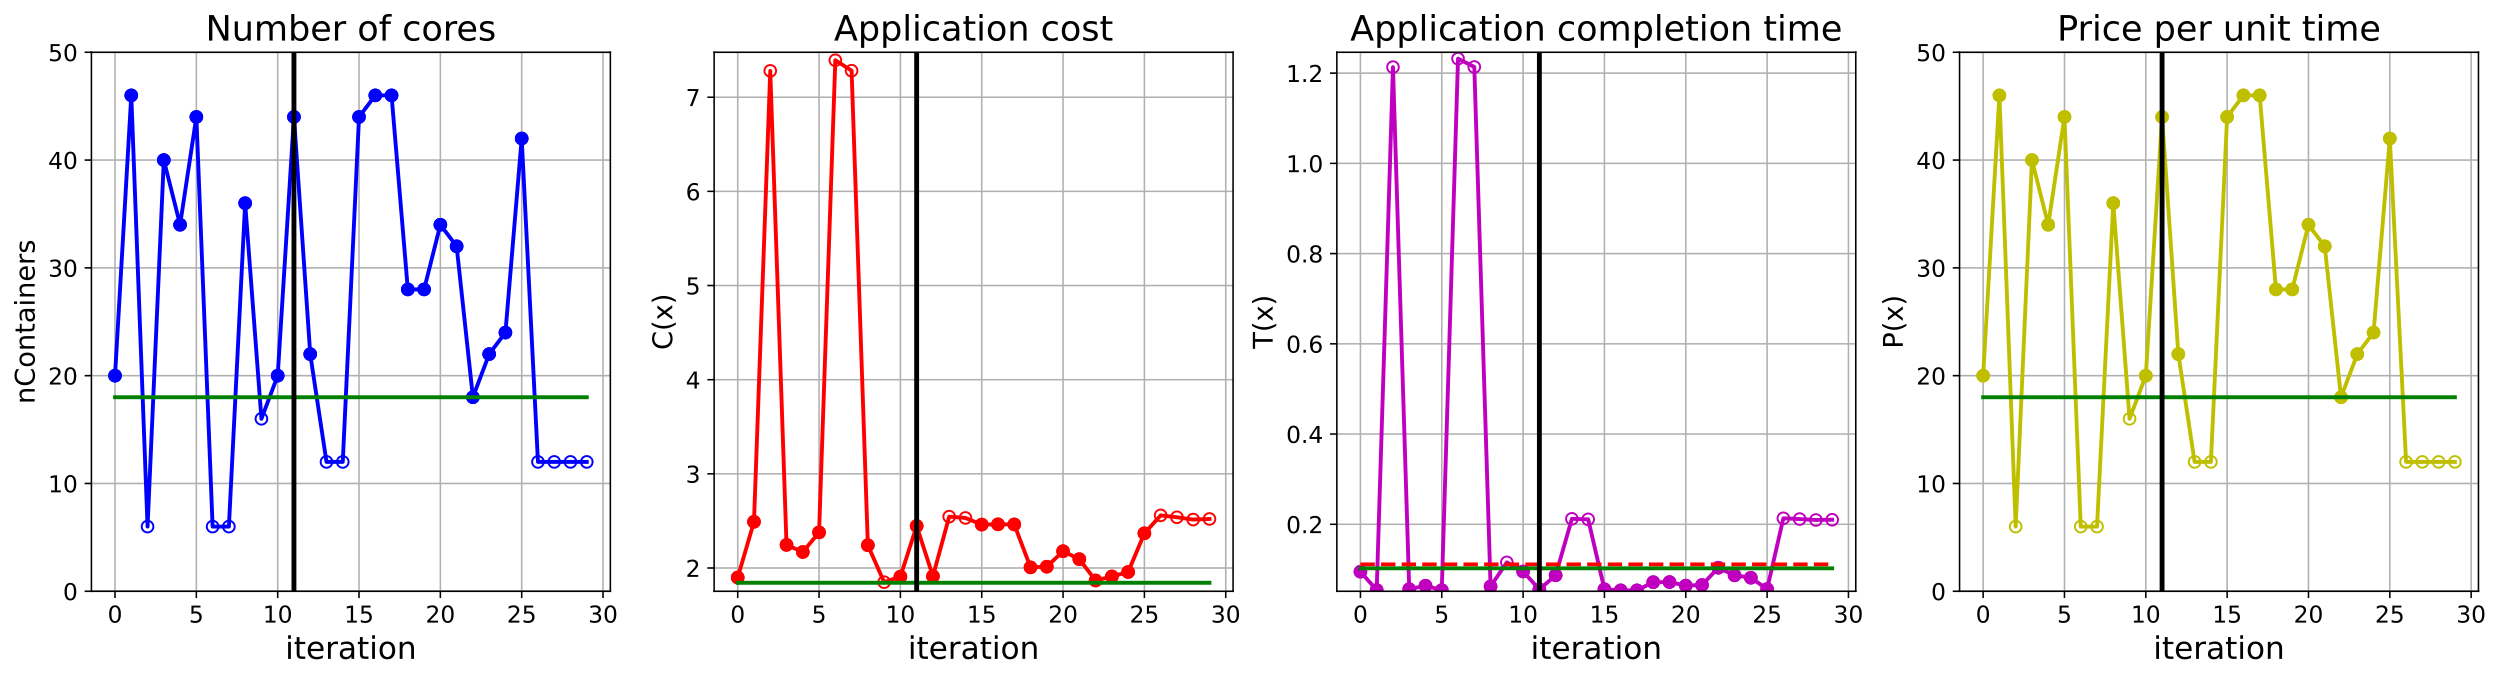<?xml version="1.0" encoding="utf-8" standalone="no"?>
<!DOCTYPE svg PUBLIC "-//W3C//DTD SVG 1.1//EN"
  "http://www.w3.org/Graphics/SVG/1.1/DTD/svg11.dtd">
<!-- Created with matplotlib (https://matplotlib.org/) -->
<svg height="349.376pt" version="1.1" viewBox="0 0 1285.69 349.376" width="1285.69pt" xmlns="http://www.w3.org/2000/svg" xmlns:xlink="http://www.w3.org/1999/xlink">
 <defs>
  <style type="text/css">
*{stroke-linecap:butt;stroke-linejoin:round;}
  </style>
 </defs>
 <g id="figure_1">
  <g id="patch_1">
   <path d="M 0 349.376 
L 1285.69 349.376 
L 1285.69 0 
L 0 0 
z
" style="fill:#ffffff;"/>
  </g>
  <g id="axes_1">
   <g id="patch_2">
    <path d="M 47.019 304.077 
L 313.889 304.077 
L 313.889 26.877 
L 47.019 26.877 
z
" style="fill:#ffffff;"/>
   </g>
   <g id="matplotlib.axis_1">
    <g id="xtick_1">
     <g id="line2d_1">
      <path clip-path="url(#p3ac9c8c267)" d="M 59.15 304.077 
L 59.15 26.877 
" style="fill:none;stroke:#b0b0b0;stroke-linecap:square;stroke-width:0.8;"/>
     </g>
     <g id="line2d_2">
      <defs>
       <path d="M 0 0 
L 0 3.5 
" id="mba5f85f021" style="stroke:#000000;stroke-width:0.8;"/>
      </defs>
      <g>
       <use style="stroke:#000000;stroke-width:0.8;" x="59.15" xlink:href="#mba5f85f021" y="304.077"/>
      </g>
     </g>
     <g id="text_1">
      <!-- 0 -->
      <defs>
       <path d="M 31.781 66.406 
Q 24.172 66.406 20.328 58.906 
Q 16.5 51.422 16.5 36.375 
Q 16.5 21.391 20.328 13.891 
Q 24.172 6.391 31.781 6.391 
Q 39.453 6.391 43.281 13.891 
Q 47.125 21.391 47.125 36.375 
Q 47.125 51.422 43.281 58.906 
Q 39.453 66.406 31.781 66.406 
z
M 31.781 74.219 
Q 44.047 74.219 50.516 64.516 
Q 56.984 54.828 56.984 36.375 
Q 56.984 17.969 50.516 8.266 
Q 44.047 -1.422 31.781 -1.422 
Q 19.531 -1.422 13.062 8.266 
Q 6.594 17.969 6.594 36.375 
Q 6.594 54.828 13.062 64.516 
Q 19.531 74.219 31.781 74.219 
z
" id="DejaVuSans-48"/>
      </defs>
      <g transform="translate(55.332 320.195)scale(0.12 -0.12)">
       <use xlink:href="#DejaVuSans-48"/>
      </g>
     </g>
    </g>
    <g id="xtick_2">
     <g id="line2d_3">
      <path clip-path="url(#p3ac9c8c267)" d="M 100.979 304.077 
L 100.979 26.877 
" style="fill:none;stroke:#b0b0b0;stroke-linecap:square;stroke-width:0.8;"/>
     </g>
     <g id="line2d_4">
      <g>
       <use style="stroke:#000000;stroke-width:0.8;" x="100.979" xlink:href="#mba5f85f021" y="304.077"/>
      </g>
     </g>
     <g id="text_2">
      <!-- 5 -->
      <defs>
       <path d="M 10.797 72.906 
L 49.516 72.906 
L 49.516 64.594 
L 19.828 64.594 
L 19.828 46.734 
Q 21.969 47.469 24.109 47.828 
Q 26.266 48.188 28.422 48.188 
Q 40.625 48.188 47.75 41.5 
Q 54.891 34.812 54.891 23.391 
Q 54.891 11.625 47.562 5.094 
Q 40.234 -1.422 26.906 -1.422 
Q 22.312 -1.422 17.547 -0.641 
Q 12.797 0.141 7.719 1.703 
L 7.719 11.625 
Q 12.109 9.234 16.797 8.062 
Q 21.484 6.891 26.703 6.891 
Q 35.156 6.891 40.078 11.328 
Q 45.016 15.766 45.016 23.391 
Q 45.016 31 40.078 35.438 
Q 35.156 39.891 26.703 39.891 
Q 22.75 39.891 18.812 39.016 
Q 14.891 38.141 10.797 36.281 
z
" id="DejaVuSans-53"/>
      </defs>
      <g transform="translate(97.161 320.195)scale(0.12 -0.12)">
       <use xlink:href="#DejaVuSans-53"/>
      </g>
     </g>
    </g>
    <g id="xtick_3">
     <g id="line2d_5">
      <path clip-path="url(#p3ac9c8c267)" d="M 142.808 304.077 
L 142.808 26.877 
" style="fill:none;stroke:#b0b0b0;stroke-linecap:square;stroke-width:0.8;"/>
     </g>
     <g id="line2d_6">
      <g>
       <use style="stroke:#000000;stroke-width:0.8;" x="142.808" xlink:href="#mba5f85f021" y="304.077"/>
      </g>
     </g>
     <g id="text_3">
      <!-- 10 -->
      <defs>
       <path d="M 12.406 8.297 
L 28.516 8.297 
L 28.516 63.922 
L 10.984 60.406 
L 10.984 69.391 
L 28.422 72.906 
L 38.281 72.906 
L 38.281 8.297 
L 54.391 8.297 
L 54.391 0 
L 12.406 0 
z
" id="DejaVuSans-49"/>
      </defs>
      <g transform="translate(135.173 320.195)scale(0.12 -0.12)">
       <use xlink:href="#DejaVuSans-49"/>
       <use x="63.623" xlink:href="#DejaVuSans-48"/>
      </g>
     </g>
    </g>
    <g id="xtick_4">
     <g id="line2d_7">
      <path clip-path="url(#p3ac9c8c267)" d="M 184.637 304.077 
L 184.637 26.877 
" style="fill:none;stroke:#b0b0b0;stroke-linecap:square;stroke-width:0.8;"/>
     </g>
     <g id="line2d_8">
      <g>
       <use style="stroke:#000000;stroke-width:0.8;" x="184.637" xlink:href="#mba5f85f021" y="304.077"/>
      </g>
     </g>
     <g id="text_4">
      <!-- 15 -->
      <g transform="translate(177.002 320.195)scale(0.12 -0.12)">
       <use xlink:href="#DejaVuSans-49"/>
       <use x="63.623" xlink:href="#DejaVuSans-53"/>
      </g>
     </g>
    </g>
    <g id="xtick_5">
     <g id="line2d_9">
      <path clip-path="url(#p3ac9c8c267)" d="M 226.466 304.077 
L 226.466 26.877 
" style="fill:none;stroke:#b0b0b0;stroke-linecap:square;stroke-width:0.8;"/>
     </g>
     <g id="line2d_10">
      <g>
       <use style="stroke:#000000;stroke-width:0.8;" x="226.466" xlink:href="#mba5f85f021" y="304.077"/>
      </g>
     </g>
     <g id="text_5">
      <!-- 20 -->
      <defs>
       <path d="M 19.188 8.297 
L 53.609 8.297 
L 53.609 0 
L 7.328 0 
L 7.328 8.297 
Q 12.938 14.109 22.625 23.891 
Q 32.328 33.688 34.812 36.531 
Q 39.547 41.844 41.422 45.531 
Q 43.312 49.219 43.312 52.781 
Q 43.312 58.594 39.234 62.25 
Q 35.156 65.922 28.609 65.922 
Q 23.969 65.922 18.812 64.312 
Q 13.672 62.703 7.812 59.422 
L 7.812 69.391 
Q 13.766 71.781 18.938 73 
Q 24.125 74.219 28.422 74.219 
Q 39.75 74.219 46.484 68.547 
Q 53.219 62.891 53.219 53.422 
Q 53.219 48.922 51.531 44.891 
Q 49.859 40.875 45.406 35.406 
Q 44.188 33.984 37.641 27.219 
Q 31.109 20.453 19.188 8.297 
z
" id="DejaVuSans-50"/>
      </defs>
      <g transform="translate(218.831 320.195)scale(0.12 -0.12)">
       <use xlink:href="#DejaVuSans-50"/>
       <use x="63.623" xlink:href="#DejaVuSans-48"/>
      </g>
     </g>
    </g>
    <g id="xtick_6">
     <g id="line2d_11">
      <path clip-path="url(#p3ac9c8c267)" d="M 268.295 304.077 
L 268.295 26.877 
" style="fill:none;stroke:#b0b0b0;stroke-linecap:square;stroke-width:0.8;"/>
     </g>
     <g id="line2d_12">
      <g>
       <use style="stroke:#000000;stroke-width:0.8;" x="268.295" xlink:href="#mba5f85f021" y="304.077"/>
      </g>
     </g>
     <g id="text_6">
      <!-- 25 -->
      <g transform="translate(260.66 320.195)scale(0.12 -0.12)">
       <use xlink:href="#DejaVuSans-50"/>
       <use x="63.623" xlink:href="#DejaVuSans-53"/>
      </g>
     </g>
    </g>
    <g id="xtick_7">
     <g id="line2d_13">
      <path clip-path="url(#p3ac9c8c267)" d="M 310.124 304.077 
L 310.124 26.877 
" style="fill:none;stroke:#b0b0b0;stroke-linecap:square;stroke-width:0.8;"/>
     </g>
     <g id="line2d_14">
      <g>
       <use style="stroke:#000000;stroke-width:0.8;" x="310.124" xlink:href="#mba5f85f021" y="304.077"/>
      </g>
     </g>
     <g id="text_7">
      <!-- 30 -->
      <defs>
       <path d="M 40.578 39.312 
Q 47.656 37.797 51.625 33 
Q 55.609 28.219 55.609 21.188 
Q 55.609 10.406 48.188 4.484 
Q 40.766 -1.422 27.094 -1.422 
Q 22.516 -1.422 17.656 -0.516 
Q 12.797 0.391 7.625 2.203 
L 7.625 11.719 
Q 11.719 9.328 16.594 8.109 
Q 21.484 6.891 26.812 6.891 
Q 36.078 6.891 40.938 10.547 
Q 45.797 14.203 45.797 21.188 
Q 45.797 27.641 41.281 31.266 
Q 36.766 34.906 28.719 34.906 
L 20.219 34.906 
L 20.219 43.016 
L 29.109 43.016 
Q 36.375 43.016 40.234 45.922 
Q 44.094 48.828 44.094 54.297 
Q 44.094 59.906 40.109 62.906 
Q 36.141 65.922 28.719 65.922 
Q 24.656 65.922 20.016 65.031 
Q 15.375 64.156 9.812 62.312 
L 9.812 71.094 
Q 15.438 72.656 20.344 73.438 
Q 25.25 74.219 29.594 74.219 
Q 40.828 74.219 47.359 69.109 
Q 53.906 64.016 53.906 55.328 
Q 53.906 49.266 50.438 45.094 
Q 46.969 40.922 40.578 39.312 
z
" id="DejaVuSans-51"/>
      </defs>
      <g transform="translate(302.489 320.195)scale(0.12 -0.12)">
       <use xlink:href="#DejaVuSans-51"/>
       <use x="63.623" xlink:href="#DejaVuSans-48"/>
      </g>
     </g>
    </g>
    <g id="text_8">
     <!-- iteration -->
     <defs>
      <path d="M 9.422 54.688 
L 18.406 54.688 
L 18.406 0 
L 9.422 0 
z
M 9.422 75.984 
L 18.406 75.984 
L 18.406 64.594 
L 9.422 64.594 
z
" id="DejaVuSans-105"/>
      <path d="M 18.312 70.219 
L 18.312 54.688 
L 36.812 54.688 
L 36.812 47.703 
L 18.312 47.703 
L 18.312 18.016 
Q 18.312 11.328 20.141 9.422 
Q 21.969 7.516 27.594 7.516 
L 36.812 7.516 
L 36.812 0 
L 27.594 0 
Q 17.188 0 13.234 3.875 
Q 9.281 7.766 9.281 18.016 
L 9.281 47.703 
L 2.688 47.703 
L 2.688 54.688 
L 9.281 54.688 
L 9.281 70.219 
z
" id="DejaVuSans-116"/>
      <path d="M 56.203 29.594 
L 56.203 25.203 
L 14.891 25.203 
Q 15.484 15.922 20.484 11.062 
Q 25.484 6.203 34.422 6.203 
Q 39.594 6.203 44.453 7.469 
Q 49.312 8.734 54.109 11.281 
L 54.109 2.781 
Q 49.266 0.734 44.188 -0.344 
Q 39.109 -1.422 33.891 -1.422 
Q 20.797 -1.422 13.156 6.188 
Q 5.516 13.812 5.516 26.812 
Q 5.516 40.234 12.766 48.109 
Q 20.016 56 32.328 56 
Q 43.359 56 49.781 48.891 
Q 56.203 41.797 56.203 29.594 
z
M 47.219 32.234 
Q 47.125 39.594 43.094 43.984 
Q 39.062 48.391 32.422 48.391 
Q 24.906 48.391 20.391 44.141 
Q 15.875 39.891 15.188 32.172 
z
" id="DejaVuSans-101"/>
      <path d="M 41.109 46.297 
Q 39.594 47.172 37.812 47.578 
Q 36.031 48 33.891 48 
Q 26.266 48 22.188 43.047 
Q 18.109 38.094 18.109 28.812 
L 18.109 0 
L 9.078 0 
L 9.078 54.688 
L 18.109 54.688 
L 18.109 46.188 
Q 20.953 51.172 25.484 53.578 
Q 30.031 56 36.531 56 
Q 37.453 56 38.578 55.875 
Q 39.703 55.766 41.062 55.516 
z
" id="DejaVuSans-114"/>
      <path d="M 34.281 27.484 
Q 23.391 27.484 19.188 25 
Q 14.984 22.516 14.984 16.5 
Q 14.984 11.719 18.141 8.906 
Q 21.297 6.109 26.703 6.109 
Q 34.188 6.109 38.703 11.406 
Q 43.219 16.703 43.219 25.484 
L 43.219 27.484 
z
M 52.203 31.203 
L 52.203 0 
L 43.219 0 
L 43.219 8.297 
Q 40.141 3.328 35.547 0.953 
Q 30.953 -1.422 24.312 -1.422 
Q 15.922 -1.422 10.953 3.297 
Q 6 8.016 6 15.922 
Q 6 25.141 12.172 29.828 
Q 18.359 34.516 30.609 34.516 
L 43.219 34.516 
L 43.219 35.406 
Q 43.219 41.609 39.141 45 
Q 35.062 48.391 27.688 48.391 
Q 23 48.391 18.547 47.266 
Q 14.109 46.141 10.016 43.891 
L 10.016 52.203 
Q 14.938 54.109 19.578 55.047 
Q 24.219 56 28.609 56 
Q 40.484 56 46.344 49.844 
Q 52.203 43.703 52.203 31.203 
z
" id="DejaVuSans-97"/>
      <path d="M 30.609 48.391 
Q 23.391 48.391 19.188 42.75 
Q 14.984 37.109 14.984 27.297 
Q 14.984 17.484 19.156 11.844 
Q 23.344 6.203 30.609 6.203 
Q 37.797 6.203 41.984 11.859 
Q 46.188 17.531 46.188 27.297 
Q 46.188 37.016 41.984 42.703 
Q 37.797 48.391 30.609 48.391 
z
M 30.609 56 
Q 42.328 56 49.016 48.375 
Q 55.719 40.766 55.719 27.297 
Q 55.719 13.875 49.016 6.219 
Q 42.328 -1.422 30.609 -1.422 
Q 18.844 -1.422 12.172 6.219 
Q 5.516 13.875 5.516 27.297 
Q 5.516 40.766 12.172 48.375 
Q 18.844 56 30.609 56 
z
" id="DejaVuSans-111"/>
      <path d="M 54.891 33.016 
L 54.891 0 
L 45.906 0 
L 45.906 32.719 
Q 45.906 40.484 42.875 44.328 
Q 39.844 48.188 33.797 48.188 
Q 26.516 48.188 22.312 43.547 
Q 18.109 38.922 18.109 30.906 
L 18.109 0 
L 9.078 0 
L 9.078 54.688 
L 18.109 54.688 
L 18.109 46.188 
Q 21.344 51.125 25.703 53.562 
Q 30.078 56 35.797 56 
Q 45.219 56 50.047 50.172 
Q 54.891 44.344 54.891 33.016 
z
" id="DejaVuSans-110"/>
     </defs>
     <g transform="translate(146.658 338.848)scale(0.16 -0.16)">
      <use xlink:href="#DejaVuSans-105"/>
      <use x="27.783" xlink:href="#DejaVuSans-116"/>
      <use x="66.992" xlink:href="#DejaVuSans-101"/>
      <use x="128.516" xlink:href="#DejaVuSans-114"/>
      <use x="169.629" xlink:href="#DejaVuSans-97"/>
      <use x="230.908" xlink:href="#DejaVuSans-116"/>
      <use x="270.117" xlink:href="#DejaVuSans-105"/>
      <use x="297.9" xlink:href="#DejaVuSans-111"/>
      <use x="359.082" xlink:href="#DejaVuSans-110"/>
     </g>
    </g>
   </g>
   <g id="matplotlib.axis_2">
    <g id="ytick_1">
     <g id="line2d_15">
      <path clip-path="url(#p3ac9c8c267)" d="M 47.019 304.077 
L 313.889 304.077 
" style="fill:none;stroke:#b0b0b0;stroke-linecap:square;stroke-width:0.8;"/>
     </g>
     <g id="line2d_16">
      <defs>
       <path d="M 0 0 
L -3.5 0 
" id="mc8cca75a16" style="stroke:#000000;stroke-width:0.8;"/>
      </defs>
      <g>
       <use style="stroke:#000000;stroke-width:0.8;" x="47.019" xlink:href="#mc8cca75a16" y="304.077"/>
      </g>
     </g>
     <g id="text_9">
      <!-- 0 -->
      <g transform="translate(32.384 308.636)scale(0.12 -0.12)">
       <use xlink:href="#DejaVuSans-48"/>
      </g>
     </g>
    </g>
    <g id="ytick_2">
     <g id="line2d_17">
      <path clip-path="url(#p3ac9c8c267)" d="M 47.019 248.637 
L 313.889 248.637 
" style="fill:none;stroke:#b0b0b0;stroke-linecap:square;stroke-width:0.8;"/>
     </g>
     <g id="line2d_18">
      <g>
       <use style="stroke:#000000;stroke-width:0.8;" x="47.019" xlink:href="#mc8cca75a16" y="248.637"/>
      </g>
     </g>
     <g id="text_10">
      <!-- 10 -->
      <g transform="translate(24.749 253.196)scale(0.12 -0.12)">
       <use xlink:href="#DejaVuSans-49"/>
       <use x="63.623" xlink:href="#DejaVuSans-48"/>
      </g>
     </g>
    </g>
    <g id="ytick_3">
     <g id="line2d_19">
      <path clip-path="url(#p3ac9c8c267)" d="M 47.019 193.197 
L 313.889 193.197 
" style="fill:none;stroke:#b0b0b0;stroke-linecap:square;stroke-width:0.8;"/>
     </g>
     <g id="line2d_20">
      <g>
       <use style="stroke:#000000;stroke-width:0.8;" x="47.019" xlink:href="#mc8cca75a16" y="193.197"/>
      </g>
     </g>
     <g id="text_11">
      <!-- 20 -->
      <g transform="translate(24.749 197.756)scale(0.12 -0.12)">
       <use xlink:href="#DejaVuSans-50"/>
       <use x="63.623" xlink:href="#DejaVuSans-48"/>
      </g>
     </g>
    </g>
    <g id="ytick_4">
     <g id="line2d_21">
      <path clip-path="url(#p3ac9c8c267)" d="M 47.019 137.757 
L 313.889 137.757 
" style="fill:none;stroke:#b0b0b0;stroke-linecap:square;stroke-width:0.8;"/>
     </g>
     <g id="line2d_22">
      <g>
       <use style="stroke:#000000;stroke-width:0.8;" x="47.019" xlink:href="#mc8cca75a16" y="137.757"/>
      </g>
     </g>
     <g id="text_12">
      <!-- 30 -->
      <g transform="translate(24.749 142.316)scale(0.12 -0.12)">
       <use xlink:href="#DejaVuSans-51"/>
       <use x="63.623" xlink:href="#DejaVuSans-48"/>
      </g>
     </g>
    </g>
    <g id="ytick_5">
     <g id="line2d_23">
      <path clip-path="url(#p3ac9c8c267)" d="M 47.019 82.317 
L 313.889 82.317 
" style="fill:none;stroke:#b0b0b0;stroke-linecap:square;stroke-width:0.8;"/>
     </g>
     <g id="line2d_24">
      <g>
       <use style="stroke:#000000;stroke-width:0.8;" x="47.019" xlink:href="#mc8cca75a16" y="82.317"/>
      </g>
     </g>
     <g id="text_13">
      <!-- 40 -->
      <defs>
       <path d="M 37.797 64.312 
L 12.891 25.391 
L 37.797 25.391 
z
M 35.203 72.906 
L 47.609 72.906 
L 47.609 25.391 
L 58.016 25.391 
L 58.016 17.188 
L 47.609 17.188 
L 47.609 0 
L 37.797 0 
L 37.797 17.188 
L 4.891 17.188 
L 4.891 26.703 
z
" id="DejaVuSans-52"/>
      </defs>
      <g transform="translate(24.749 86.876)scale(0.12 -0.12)">
       <use xlink:href="#DejaVuSans-52"/>
       <use x="63.623" xlink:href="#DejaVuSans-48"/>
      </g>
     </g>
    </g>
    <g id="ytick_6">
     <g id="line2d_25">
      <path clip-path="url(#p3ac9c8c267)" d="M 47.019 26.877 
L 313.889 26.877 
" style="fill:none;stroke:#b0b0b0;stroke-linecap:square;stroke-width:0.8;"/>
     </g>
     <g id="line2d_26">
      <g>
       <use style="stroke:#000000;stroke-width:0.8;" x="47.019" xlink:href="#mc8cca75a16" y="26.877"/>
      </g>
     </g>
     <g id="text_14">
      <!-- 50 -->
      <g transform="translate(24.749 31.436)scale(0.12 -0.12)">
       <use xlink:href="#DejaVuSans-53"/>
       <use x="63.623" xlink:href="#DejaVuSans-48"/>
      </g>
     </g>
    </g>
    <g id="text_15">
     <!-- nContainers -->
     <defs>
      <path d="M 64.406 67.281 
L 64.406 56.891 
Q 59.422 61.531 53.781 63.812 
Q 48.141 66.109 41.797 66.109 
Q 29.297 66.109 22.656 58.469 
Q 16.016 50.828 16.016 36.375 
Q 16.016 21.969 22.656 14.328 
Q 29.297 6.688 41.797 6.688 
Q 48.141 6.688 53.781 8.984 
Q 59.422 11.281 64.406 15.922 
L 64.406 5.609 
Q 59.234 2.094 53.438 0.328 
Q 47.656 -1.422 41.219 -1.422 
Q 24.656 -1.422 15.125 8.703 
Q 5.609 18.844 5.609 36.375 
Q 5.609 53.953 15.125 64.078 
Q 24.656 74.219 41.219 74.219 
Q 47.75 74.219 53.531 72.484 
Q 59.328 70.75 64.406 67.281 
z
" id="DejaVuSans-67"/>
      <path d="M 44.281 53.078 
L 44.281 44.578 
Q 40.484 46.531 36.375 47.5 
Q 32.281 48.484 27.875 48.484 
Q 21.188 48.484 17.844 46.438 
Q 14.5 44.391 14.5 40.281 
Q 14.5 37.156 16.891 35.375 
Q 19.281 33.594 26.516 31.984 
L 29.594 31.297 
Q 39.156 29.25 43.188 25.516 
Q 47.219 21.781 47.219 15.094 
Q 47.219 7.469 41.188 3.016 
Q 35.156 -1.422 24.609 -1.422 
Q 20.219 -1.422 15.453 -0.562 
Q 10.688 0.297 5.422 2 
L 5.422 11.281 
Q 10.406 8.688 15.234 7.391 
Q 20.062 6.109 24.812 6.109 
Q 31.156 6.109 34.562 8.281 
Q 37.984 10.453 37.984 14.406 
Q 37.984 18.062 35.516 20.016 
Q 33.062 21.969 24.703 23.781 
L 21.578 24.516 
Q 13.234 26.266 9.516 29.906 
Q 5.812 33.547 5.812 39.891 
Q 5.812 47.609 11.281 51.797 
Q 16.75 56 26.812 56 
Q 31.781 56 36.172 55.266 
Q 40.578 54.547 44.281 53.078 
z
" id="DejaVuSans-115"/>
     </defs>
     <g transform="translate(17.838 207.767)rotate(-90)scale(0.14 -0.14)">
      <use xlink:href="#DejaVuSans-110"/>
      <use x="63.379" xlink:href="#DejaVuSans-67"/>
      <use x="133.203" xlink:href="#DejaVuSans-111"/>
      <use x="194.385" xlink:href="#DejaVuSans-110"/>
      <use x="257.764" xlink:href="#DejaVuSans-116"/>
      <use x="296.973" xlink:href="#DejaVuSans-97"/>
      <use x="358.252" xlink:href="#DejaVuSans-105"/>
      <use x="386.035" xlink:href="#DejaVuSans-110"/>
      <use x="449.414" xlink:href="#DejaVuSans-101"/>
      <use x="510.938" xlink:href="#DejaVuSans-114"/>
      <use x="552.051" xlink:href="#DejaVuSans-115"/>
     </g>
    </g>
   </g>
   <g id="line2d_27">
    <path clip-path="url(#p3ac9c8c267)" d="M 59.15 193.197 
L 67.516 49.053 
L 75.881 270.813 
L 84.247 82.317 
L 92.613 115.581 
L 100.979 60.141 
L 109.345 270.813 
L 117.711 270.813 
L 126.076 104.493 
L 134.442 215.373 
L 142.808 193.197 
L 151.174 60.141 
L 159.54 182.109 
L 167.905 237.549 
L 176.271 237.549 
L 184.637 60.141 
L 193.003 49.053 
L 201.369 49.053 
L 209.735 148.845 
L 218.1 148.845 
L 226.466 115.581 
L 234.832 126.669 
L 243.198 204.285 
L 251.564 182.109 
L 259.929 171.021 
L 268.295 71.229 
L 276.661 237.549 
L 285.027 237.549 
L 293.393 237.549 
L 301.759 237.549 
" style="fill:none;stroke:#0000ff;stroke-linecap:square;stroke-width:2;"/>
    <defs>
     <path d="M 0 3 
C 0.796 3 1.559 2.684 2.121 2.121 
C 2.684 1.559 3 0.796 3 0 
C 3 -0.796 2.684 -1.559 2.121 -2.121 
C 1.559 -2.684 0.796 -3 0 -3 
C -0.796 -3 -1.559 -2.684 -2.121 -2.121 
C -2.684 -1.559 -3 -0.796 -3 0 
C -3 0.796 -2.684 1.559 -2.121 2.121 
C -1.559 2.684 -0.796 3 0 3 
z
" id="m948c013c06" style="stroke:#0000ff;"/>
    </defs>
    <g clip-path="url(#p3ac9c8c267)">
     <use style="fill-opacity:0;stroke:#0000ff;" x="59.15" xlink:href="#m948c013c06" y="193.197"/>
     <use style="fill-opacity:0;stroke:#0000ff;" x="67.516" xlink:href="#m948c013c06" y="49.053"/>
     <use style="fill-opacity:0;stroke:#0000ff;" x="75.881" xlink:href="#m948c013c06" y="270.813"/>
     <use style="fill-opacity:0;stroke:#0000ff;" x="84.247" xlink:href="#m948c013c06" y="82.317"/>
     <use style="fill-opacity:0;stroke:#0000ff;" x="92.613" xlink:href="#m948c013c06" y="115.581"/>
     <use style="fill-opacity:0;stroke:#0000ff;" x="100.979" xlink:href="#m948c013c06" y="60.141"/>
     <use style="fill-opacity:0;stroke:#0000ff;" x="109.345" xlink:href="#m948c013c06" y="270.813"/>
     <use style="fill-opacity:0;stroke:#0000ff;" x="117.711" xlink:href="#m948c013c06" y="270.813"/>
     <use style="fill-opacity:0;stroke:#0000ff;" x="126.076" xlink:href="#m948c013c06" y="104.493"/>
     <use style="fill-opacity:0;stroke:#0000ff;" x="134.442" xlink:href="#m948c013c06" y="215.373"/>
     <use style="fill-opacity:0;stroke:#0000ff;" x="142.808" xlink:href="#m948c013c06" y="193.197"/>
     <use style="fill-opacity:0;stroke:#0000ff;" x="151.174" xlink:href="#m948c013c06" y="60.141"/>
     <use style="fill-opacity:0;stroke:#0000ff;" x="159.54" xlink:href="#m948c013c06" y="182.109"/>
     <use style="fill-opacity:0;stroke:#0000ff;" x="167.905" xlink:href="#m948c013c06" y="237.549"/>
     <use style="fill-opacity:0;stroke:#0000ff;" x="176.271" xlink:href="#m948c013c06" y="237.549"/>
     <use style="fill-opacity:0;stroke:#0000ff;" x="184.637" xlink:href="#m948c013c06" y="60.141"/>
     <use style="fill-opacity:0;stroke:#0000ff;" x="193.003" xlink:href="#m948c013c06" y="49.053"/>
     <use style="fill-opacity:0;stroke:#0000ff;" x="201.369" xlink:href="#m948c013c06" y="49.053"/>
     <use style="fill-opacity:0;stroke:#0000ff;" x="209.735" xlink:href="#m948c013c06" y="148.845"/>
     <use style="fill-opacity:0;stroke:#0000ff;" x="218.1" xlink:href="#m948c013c06" y="148.845"/>
     <use style="fill-opacity:0;stroke:#0000ff;" x="226.466" xlink:href="#m948c013c06" y="115.581"/>
     <use style="fill-opacity:0;stroke:#0000ff;" x="234.832" xlink:href="#m948c013c06" y="126.669"/>
     <use style="fill-opacity:0;stroke:#0000ff;" x="243.198" xlink:href="#m948c013c06" y="204.285"/>
     <use style="fill-opacity:0;stroke:#0000ff;" x="251.564" xlink:href="#m948c013c06" y="182.109"/>
     <use style="fill-opacity:0;stroke:#0000ff;" x="259.929" xlink:href="#m948c013c06" y="171.021"/>
     <use style="fill-opacity:0;stroke:#0000ff;" x="268.295" xlink:href="#m948c013c06" y="71.229"/>
     <use style="fill-opacity:0;stroke:#0000ff;" x="276.661" xlink:href="#m948c013c06" y="237.549"/>
     <use style="fill-opacity:0;stroke:#0000ff;" x="285.027" xlink:href="#m948c013c06" y="237.549"/>
     <use style="fill-opacity:0;stroke:#0000ff;" x="293.393" xlink:href="#m948c013c06" y="237.549"/>
     <use style="fill-opacity:0;stroke:#0000ff;" x="301.759" xlink:href="#m948c013c06" y="237.549"/>
    </g>
   </g>
   <g id="line2d_28">
    <defs>
     <path d="M 0 3 
C 0.796 3 1.559 2.684 2.121 2.121 
C 2.684 1.559 3 0.796 3 0 
C 3 -0.796 2.684 -1.559 2.121 -2.121 
C 1.559 -2.684 0.796 -3 0 -3 
C -0.796 -3 -1.559 -2.684 -2.121 -2.121 
C -2.684 -1.559 -3 -0.796 -3 0 
C -3 0.796 -2.684 1.559 -2.121 2.121 
C -1.559 2.684 -0.796 3 0 3 
z
" id="mff7c64fbc5" style="stroke:#0000ff;"/>
    </defs>
    <g clip-path="url(#p3ac9c8c267)">
     <use style="fill:#0000ff;stroke:#0000ff;" x="59.15" xlink:href="#mff7c64fbc5" y="193.197"/>
    </g>
   </g>
   <g id="line2d_29">
    <g clip-path="url(#p3ac9c8c267)">
     <use style="fill:#0000ff;stroke:#0000ff;" x="67.516" xlink:href="#mff7c64fbc5" y="49.053"/>
    </g>
   </g>
   <g id="line2d_30">
    <g clip-path="url(#p3ac9c8c267)">
     <use style="fill:#0000ff;stroke:#0000ff;" x="84.247" xlink:href="#mff7c64fbc5" y="82.317"/>
    </g>
   </g>
   <g id="line2d_31">
    <g clip-path="url(#p3ac9c8c267)">
     <use style="fill:#0000ff;stroke:#0000ff;" x="92.613" xlink:href="#mff7c64fbc5" y="115.581"/>
    </g>
   </g>
   <g id="line2d_32">
    <g clip-path="url(#p3ac9c8c267)">
     <use style="fill:#0000ff;stroke:#0000ff;" x="100.979" xlink:href="#mff7c64fbc5" y="60.141"/>
    </g>
   </g>
   <g id="line2d_33">
    <g clip-path="url(#p3ac9c8c267)">
     <use style="fill:#0000ff;stroke:#0000ff;" x="126.076" xlink:href="#mff7c64fbc5" y="104.493"/>
    </g>
   </g>
   <g id="line2d_34">
    <g clip-path="url(#p3ac9c8c267)">
     <use style="fill:#0000ff;stroke:#0000ff;" x="142.808" xlink:href="#mff7c64fbc5" y="193.197"/>
    </g>
   </g>
   <g id="line2d_35">
    <g clip-path="url(#p3ac9c8c267)">
     <use style="fill:#0000ff;stroke:#0000ff;" x="151.174" xlink:href="#mff7c64fbc5" y="60.141"/>
    </g>
   </g>
   <g id="line2d_36">
    <g clip-path="url(#p3ac9c8c267)">
     <use style="fill:#0000ff;stroke:#0000ff;" x="159.54" xlink:href="#mff7c64fbc5" y="182.109"/>
    </g>
   </g>
   <g id="line2d_37">
    <g clip-path="url(#p3ac9c8c267)">
     <use style="fill:#0000ff;stroke:#0000ff;" x="184.637" xlink:href="#mff7c64fbc5" y="60.141"/>
    </g>
   </g>
   <g id="line2d_38">
    <g clip-path="url(#p3ac9c8c267)">
     <use style="fill:#0000ff;stroke:#0000ff;" x="193.003" xlink:href="#mff7c64fbc5" y="49.053"/>
    </g>
   </g>
   <g id="line2d_39">
    <g clip-path="url(#p3ac9c8c267)">
     <use style="fill:#0000ff;stroke:#0000ff;" x="201.369" xlink:href="#mff7c64fbc5" y="49.053"/>
    </g>
   </g>
   <g id="line2d_40">
    <g clip-path="url(#p3ac9c8c267)">
     <use style="fill:#0000ff;stroke:#0000ff;" x="209.735" xlink:href="#mff7c64fbc5" y="148.845"/>
    </g>
   </g>
   <g id="line2d_41">
    <g clip-path="url(#p3ac9c8c267)">
     <use style="fill:#0000ff;stroke:#0000ff;" x="218.1" xlink:href="#mff7c64fbc5" y="148.845"/>
    </g>
   </g>
   <g id="line2d_42">
    <g clip-path="url(#p3ac9c8c267)">
     <use style="fill:#0000ff;stroke:#0000ff;" x="226.466" xlink:href="#mff7c64fbc5" y="115.581"/>
    </g>
   </g>
   <g id="line2d_43">
    <g clip-path="url(#p3ac9c8c267)">
     <use style="fill:#0000ff;stroke:#0000ff;" x="234.832" xlink:href="#mff7c64fbc5" y="126.669"/>
    </g>
   </g>
   <g id="line2d_44">
    <g clip-path="url(#p3ac9c8c267)">
     <use style="fill:#0000ff;stroke:#0000ff;" x="243.198" xlink:href="#mff7c64fbc5" y="204.285"/>
    </g>
   </g>
   <g id="line2d_45">
    <g clip-path="url(#p3ac9c8c267)">
     <use style="fill:#0000ff;stroke:#0000ff;" x="251.564" xlink:href="#mff7c64fbc5" y="182.109"/>
    </g>
   </g>
   <g id="line2d_46">
    <g clip-path="url(#p3ac9c8c267)">
     <use style="fill:#0000ff;stroke:#0000ff;" x="259.929" xlink:href="#mff7c64fbc5" y="171.021"/>
    </g>
   </g>
   <g id="line2d_47">
    <g clip-path="url(#p3ac9c8c267)">
     <use style="fill:#0000ff;stroke:#0000ff;" x="268.295" xlink:href="#mff7c64fbc5" y="71.229"/>
    </g>
   </g>
   <g id="line2d_48">
    <path clip-path="url(#p3ac9c8c267)" d="M 59.15 204.285 
L 67.516 204.285 
L 75.881 204.285 
L 84.247 204.285 
L 92.613 204.285 
L 100.979 204.285 
L 109.345 204.285 
L 117.711 204.285 
L 126.076 204.285 
L 134.442 204.285 
L 142.808 204.285 
L 151.174 204.285 
L 159.54 204.285 
L 167.905 204.285 
L 176.271 204.285 
L 184.637 204.285 
L 193.003 204.285 
L 201.369 204.285 
L 209.735 204.285 
L 218.1 204.285 
L 226.466 204.285 
L 234.832 204.285 
L 243.198 204.285 
L 251.564 204.285 
L 259.929 204.285 
L 268.295 204.285 
L 276.661 204.285 
L 285.027 204.285 
L 293.393 204.285 
L 301.759 204.285 
" style="fill:none;stroke:#008000;stroke-linecap:square;stroke-width:2;"/>
   </g>
   <g id="line2d_49">
    <path clip-path="url(#p3ac9c8c267)" d="M 151.174 304.077 
L 151.174 26.877 
" style="fill:none;stroke:#000000;stroke-linecap:square;stroke-width:2.5;"/>
   </g>
   <g id="patch_3">
    <path d="M 47.019 304.077 
L 47.019 26.877 
" style="fill:none;stroke:#000000;stroke-linecap:square;stroke-linejoin:miter;stroke-width:0.8;"/>
   </g>
   <g id="patch_4">
    <path d="M 313.889 304.077 
L 313.889 26.877 
" style="fill:none;stroke:#000000;stroke-linecap:square;stroke-linejoin:miter;stroke-width:0.8;"/>
   </g>
   <g id="patch_5">
    <path d="M 47.019 304.077 
L 313.889 304.077 
" style="fill:none;stroke:#000000;stroke-linecap:square;stroke-linejoin:miter;stroke-width:0.8;"/>
   </g>
   <g id="patch_6">
    <path d="M 47.019 26.877 
L 313.889 26.877 
" style="fill:none;stroke:#000000;stroke-linecap:square;stroke-linejoin:miter;stroke-width:0.8;"/>
   </g>
   <g id="text_16">
    <!-- Number of cores -->
    <defs>
     <path d="M 9.812 72.906 
L 23.094 72.906 
L 55.422 11.922 
L 55.422 72.906 
L 64.984 72.906 
L 64.984 0 
L 51.703 0 
L 19.391 60.984 
L 19.391 0 
L 9.812 0 
z
" id="DejaVuSans-78"/>
     <path d="M 8.5 21.578 
L 8.5 54.688 
L 17.484 54.688 
L 17.484 21.922 
Q 17.484 14.156 20.5 10.266 
Q 23.531 6.391 29.594 6.391 
Q 36.859 6.391 41.078 11.031 
Q 45.312 15.672 45.312 23.688 
L 45.312 54.688 
L 54.297 54.688 
L 54.297 0 
L 45.312 0 
L 45.312 8.406 
Q 42.047 3.422 37.719 1 
Q 33.406 -1.422 27.688 -1.422 
Q 18.266 -1.422 13.375 4.438 
Q 8.5 10.297 8.5 21.578 
z
M 31.109 56 
z
" id="DejaVuSans-117"/>
     <path d="M 52 44.188 
Q 55.375 50.25 60.062 53.125 
Q 64.75 56 71.094 56 
Q 79.641 56 84.281 50.016 
Q 88.922 44.047 88.922 33.016 
L 88.922 0 
L 79.891 0 
L 79.891 32.719 
Q 79.891 40.578 77.094 44.375 
Q 74.312 48.188 68.609 48.188 
Q 61.625 48.188 57.562 43.547 
Q 53.516 38.922 53.516 30.906 
L 53.516 0 
L 44.484 0 
L 44.484 32.719 
Q 44.484 40.625 41.703 44.406 
Q 38.922 48.188 33.109 48.188 
Q 26.219 48.188 22.156 43.531 
Q 18.109 38.875 18.109 30.906 
L 18.109 0 
L 9.078 0 
L 9.078 54.688 
L 18.109 54.688 
L 18.109 46.188 
Q 21.188 51.219 25.484 53.609 
Q 29.781 56 35.688 56 
Q 41.656 56 45.828 52.969 
Q 50 49.953 52 44.188 
z
" id="DejaVuSans-109"/>
     <path d="M 48.688 27.297 
Q 48.688 37.203 44.609 42.844 
Q 40.531 48.484 33.406 48.484 
Q 26.266 48.484 22.188 42.844 
Q 18.109 37.203 18.109 27.297 
Q 18.109 17.391 22.188 11.75 
Q 26.266 6.109 33.406 6.109 
Q 40.531 6.109 44.609 11.75 
Q 48.688 17.391 48.688 27.297 
z
M 18.109 46.391 
Q 20.953 51.266 25.266 53.625 
Q 29.594 56 35.594 56 
Q 45.562 56 51.781 48.094 
Q 58.016 40.188 58.016 27.297 
Q 58.016 14.406 51.781 6.484 
Q 45.562 -1.422 35.594 -1.422 
Q 29.594 -1.422 25.266 0.953 
Q 20.953 3.328 18.109 8.203 
L 18.109 0 
L 9.078 0 
L 9.078 75.984 
L 18.109 75.984 
z
" id="DejaVuSans-98"/>
     <path id="DejaVuSans-32"/>
     <path d="M 37.109 75.984 
L 37.109 68.5 
L 28.516 68.5 
Q 23.688 68.5 21.797 66.547 
Q 19.922 64.594 19.922 59.516 
L 19.922 54.688 
L 34.719 54.688 
L 34.719 47.703 
L 19.922 47.703 
L 19.922 0 
L 10.891 0 
L 10.891 47.703 
L 2.297 47.703 
L 2.297 54.688 
L 10.891 54.688 
L 10.891 58.5 
Q 10.891 67.625 15.141 71.797 
Q 19.391 75.984 28.609 75.984 
z
" id="DejaVuSans-102"/>
     <path d="M 48.781 52.594 
L 48.781 44.188 
Q 44.969 46.297 41.141 47.344 
Q 37.312 48.391 33.406 48.391 
Q 24.656 48.391 19.812 42.844 
Q 14.984 37.312 14.984 27.297 
Q 14.984 17.281 19.812 11.734 
Q 24.656 6.203 33.406 6.203 
Q 37.312 6.203 41.141 7.25 
Q 44.969 8.297 48.781 10.406 
L 48.781 2.094 
Q 45.016 0.344 40.984 -0.531 
Q 36.969 -1.422 32.422 -1.422 
Q 20.062 -1.422 12.781 6.344 
Q 5.516 14.109 5.516 27.297 
Q 5.516 40.672 12.859 48.328 
Q 20.219 56 33.016 56 
Q 37.156 56 41.109 55.141 
Q 45.062 54.297 48.781 52.594 
z
" id="DejaVuSans-99"/>
    </defs>
    <g transform="translate(105.725 20.877)scale(0.18 -0.18)">
     <use xlink:href="#DejaVuSans-78"/>
     <use x="74.805" xlink:href="#DejaVuSans-117"/>
     <use x="138.184" xlink:href="#DejaVuSans-109"/>
     <use x="235.596" xlink:href="#DejaVuSans-98"/>
     <use x="299.072" xlink:href="#DejaVuSans-101"/>
     <use x="360.596" xlink:href="#DejaVuSans-114"/>
     <use x="401.709" xlink:href="#DejaVuSans-32"/>
     <use x="433.496" xlink:href="#DejaVuSans-111"/>
     <use x="494.678" xlink:href="#DejaVuSans-102"/>
     <use x="529.883" xlink:href="#DejaVuSans-32"/>
     <use x="561.67" xlink:href="#DejaVuSans-99"/>
     <use x="616.65" xlink:href="#DejaVuSans-111"/>
     <use x="677.832" xlink:href="#DejaVuSans-114"/>
     <use x="716.695" xlink:href="#DejaVuSans-101"/>
     <use x="778.219" xlink:href="#DejaVuSans-115"/>
    </g>
   </g>
  </g>
  <g id="axes_2">
   <g id="patch_7">
    <path d="M 367.263 304.077 
L 634.132 304.077 
L 634.132 26.877 
L 367.263 26.877 
z
" style="fill:#ffffff;"/>
   </g>
   <g id="matplotlib.axis_3">
    <g id="xtick_8">
     <g id="line2d_50">
      <path clip-path="url(#p04513d9b2d)" d="M 379.393 304.077 
L 379.393 26.877 
" style="fill:none;stroke:#b0b0b0;stroke-linecap:square;stroke-width:0.8;"/>
     </g>
     <g id="line2d_51">
      <g>
       <use style="stroke:#000000;stroke-width:0.8;" x="379.393" xlink:href="#mba5f85f021" y="304.077"/>
      </g>
     </g>
     <g id="text_17">
      <!-- 0 -->
      <g transform="translate(375.576 320.195)scale(0.12 -0.12)">
       <use xlink:href="#DejaVuSans-48"/>
      </g>
     </g>
    </g>
    <g id="xtick_9">
     <g id="line2d_52">
      <path clip-path="url(#p04513d9b2d)" d="M 421.222 304.077 
L 421.222 26.877 
" style="fill:none;stroke:#b0b0b0;stroke-linecap:square;stroke-width:0.8;"/>
     </g>
     <g id="line2d_53">
      <g>
       <use style="stroke:#000000;stroke-width:0.8;" x="421.222" xlink:href="#mba5f85f021" y="304.077"/>
      </g>
     </g>
     <g id="text_18">
      <!-- 5 -->
      <g transform="translate(417.405 320.195)scale(0.12 -0.12)">
       <use xlink:href="#DejaVuSans-53"/>
      </g>
     </g>
    </g>
    <g id="xtick_10">
     <g id="line2d_54">
      <path clip-path="url(#p04513d9b2d)" d="M 463.051 304.077 
L 463.051 26.877 
" style="fill:none;stroke:#b0b0b0;stroke-linecap:square;stroke-width:0.8;"/>
     </g>
     <g id="line2d_55">
      <g>
       <use style="stroke:#000000;stroke-width:0.8;" x="463.051" xlink:href="#mba5f85f021" y="304.077"/>
      </g>
     </g>
     <g id="text_19">
      <!-- 10 -->
      <g transform="translate(455.416 320.195)scale(0.12 -0.12)">
       <use xlink:href="#DejaVuSans-49"/>
       <use x="63.623" xlink:href="#DejaVuSans-48"/>
      </g>
     </g>
    </g>
    <g id="xtick_11">
     <g id="line2d_56">
      <path clip-path="url(#p04513d9b2d)" d="M 504.881 304.077 
L 504.881 26.877 
" style="fill:none;stroke:#b0b0b0;stroke-linecap:square;stroke-width:0.8;"/>
     </g>
     <g id="line2d_57">
      <g>
       <use style="stroke:#000000;stroke-width:0.8;" x="504.881" xlink:href="#mba5f85f021" y="304.077"/>
      </g>
     </g>
     <g id="text_20">
      <!-- 15 -->
      <g transform="translate(497.246 320.195)scale(0.12 -0.12)">
       <use xlink:href="#DejaVuSans-49"/>
       <use x="63.623" xlink:href="#DejaVuSans-53"/>
      </g>
     </g>
    </g>
    <g id="xtick_12">
     <g id="line2d_58">
      <path clip-path="url(#p04513d9b2d)" d="M 546.71 304.077 
L 546.71 26.877 
" style="fill:none;stroke:#b0b0b0;stroke-linecap:square;stroke-width:0.8;"/>
     </g>
     <g id="line2d_59">
      <g>
       <use style="stroke:#000000;stroke-width:0.8;" x="546.71" xlink:href="#mba5f85f021" y="304.077"/>
      </g>
     </g>
     <g id="text_21">
      <!-- 20 -->
      <g transform="translate(539.075 320.195)scale(0.12 -0.12)">
       <use xlink:href="#DejaVuSans-50"/>
       <use x="63.623" xlink:href="#DejaVuSans-48"/>
      </g>
     </g>
    </g>
    <g id="xtick_13">
     <g id="line2d_60">
      <path clip-path="url(#p04513d9b2d)" d="M 588.539 304.077 
L 588.539 26.877 
" style="fill:none;stroke:#b0b0b0;stroke-linecap:square;stroke-width:0.8;"/>
     </g>
     <g id="line2d_61">
      <g>
       <use style="stroke:#000000;stroke-width:0.8;" x="588.539" xlink:href="#mba5f85f021" y="304.077"/>
      </g>
     </g>
     <g id="text_22">
      <!-- 25 -->
      <g transform="translate(580.904 320.195)scale(0.12 -0.12)">
       <use xlink:href="#DejaVuSans-50"/>
       <use x="63.623" xlink:href="#DejaVuSans-53"/>
      </g>
     </g>
    </g>
    <g id="xtick_14">
     <g id="line2d_62">
      <path clip-path="url(#p04513d9b2d)" d="M 630.368 304.077 
L 630.368 26.877 
" style="fill:none;stroke:#b0b0b0;stroke-linecap:square;stroke-width:0.8;"/>
     </g>
     <g id="line2d_63">
      <g>
       <use style="stroke:#000000;stroke-width:0.8;" x="630.368" xlink:href="#mba5f85f021" y="304.077"/>
      </g>
     </g>
     <g id="text_23">
      <!-- 30 -->
      <g transform="translate(622.733 320.195)scale(0.12 -0.12)">
       <use xlink:href="#DejaVuSans-51"/>
       <use x="63.623" xlink:href="#DejaVuSans-48"/>
      </g>
     </g>
    </g>
    <g id="text_24">
     <!-- iteration -->
     <g transform="translate(466.901 338.848)scale(0.16 -0.16)">
      <use xlink:href="#DejaVuSans-105"/>
      <use x="27.783" xlink:href="#DejaVuSans-116"/>
      <use x="66.992" xlink:href="#DejaVuSans-101"/>
      <use x="128.516" xlink:href="#DejaVuSans-114"/>
      <use x="169.629" xlink:href="#DejaVuSans-97"/>
      <use x="230.908" xlink:href="#DejaVuSans-116"/>
      <use x="270.117" xlink:href="#DejaVuSans-105"/>
      <use x="297.9" xlink:href="#DejaVuSans-111"/>
      <use x="359.082" xlink:href="#DejaVuSans-110"/>
     </g>
    </g>
   </g>
   <g id="matplotlib.axis_4">
    <g id="ytick_7">
     <g id="line2d_64">
      <path clip-path="url(#p04513d9b2d)" d="M 367.263 292.108 
L 634.132 292.108 
" style="fill:none;stroke:#b0b0b0;stroke-linecap:square;stroke-width:0.8;"/>
     </g>
     <g id="line2d_65">
      <g>
       <use style="stroke:#000000;stroke-width:0.8;" x="367.263" xlink:href="#mc8cca75a16" y="292.108"/>
      </g>
     </g>
     <g id="text_25">
      <!-- 2 -->
      <g transform="translate(352.628 296.667)scale(0.12 -0.12)">
       <use xlink:href="#DejaVuSans-50"/>
      </g>
     </g>
    </g>
    <g id="ytick_8">
     <g id="line2d_66">
      <path clip-path="url(#p04513d9b2d)" d="M 367.263 243.687 
L 634.132 243.687 
" style="fill:none;stroke:#b0b0b0;stroke-linecap:square;stroke-width:0.8;"/>
     </g>
     <g id="line2d_67">
      <g>
       <use style="stroke:#000000;stroke-width:0.8;" x="367.263" xlink:href="#mc8cca75a16" y="243.687"/>
      </g>
     </g>
     <g id="text_26">
      <!-- 3 -->
      <g transform="translate(352.628 248.246)scale(0.12 -0.12)">
       <use xlink:href="#DejaVuSans-51"/>
      </g>
     </g>
    </g>
    <g id="ytick_9">
     <g id="line2d_68">
      <path clip-path="url(#p04513d9b2d)" d="M 367.263 195.267 
L 634.132 195.267 
" style="fill:none;stroke:#b0b0b0;stroke-linecap:square;stroke-width:0.8;"/>
     </g>
     <g id="line2d_69">
      <g>
       <use style="stroke:#000000;stroke-width:0.8;" x="367.263" xlink:href="#mc8cca75a16" y="195.267"/>
      </g>
     </g>
     <g id="text_27">
      <!-- 4 -->
      <g transform="translate(352.628 199.826)scale(0.12 -0.12)">
       <use xlink:href="#DejaVuSans-52"/>
      </g>
     </g>
    </g>
    <g id="ytick_10">
     <g id="line2d_70">
      <path clip-path="url(#p04513d9b2d)" d="M 367.263 146.846 
L 634.132 146.846 
" style="fill:none;stroke:#b0b0b0;stroke-linecap:square;stroke-width:0.8;"/>
     </g>
     <g id="line2d_71">
      <g>
       <use style="stroke:#000000;stroke-width:0.8;" x="367.263" xlink:href="#mc8cca75a16" y="146.846"/>
      </g>
     </g>
     <g id="text_28">
      <!-- 5 -->
      <g transform="translate(352.628 151.405)scale(0.12 -0.12)">
       <use xlink:href="#DejaVuSans-53"/>
      </g>
     </g>
    </g>
    <g id="ytick_11">
     <g id="line2d_72">
      <path clip-path="url(#p04513d9b2d)" d="M 367.263 98.425 
L 634.132 98.425 
" style="fill:none;stroke:#b0b0b0;stroke-linecap:square;stroke-width:0.8;"/>
     </g>
     <g id="line2d_73">
      <g>
       <use style="stroke:#000000;stroke-width:0.8;" x="367.263" xlink:href="#mc8cca75a16" y="98.425"/>
      </g>
     </g>
     <g id="text_29">
      <!-- 6 -->
      <defs>
       <path d="M 33.016 40.375 
Q 26.375 40.375 22.484 35.828 
Q 18.609 31.297 18.609 23.391 
Q 18.609 15.531 22.484 10.953 
Q 26.375 6.391 33.016 6.391 
Q 39.656 6.391 43.531 10.953 
Q 47.406 15.531 47.406 23.391 
Q 47.406 31.297 43.531 35.828 
Q 39.656 40.375 33.016 40.375 
z
M 52.594 71.297 
L 52.594 62.312 
Q 48.875 64.062 45.094 64.984 
Q 41.312 65.922 37.594 65.922 
Q 27.828 65.922 22.672 59.328 
Q 17.531 52.734 16.797 39.406 
Q 19.672 43.656 24.016 45.922 
Q 28.375 48.188 33.594 48.188 
Q 44.578 48.188 50.953 41.516 
Q 57.328 34.859 57.328 23.391 
Q 57.328 12.156 50.688 5.359 
Q 44.047 -1.422 33.016 -1.422 
Q 20.359 -1.422 13.672 8.266 
Q 6.984 17.969 6.984 36.375 
Q 6.984 53.656 15.188 63.938 
Q 23.391 74.219 37.203 74.219 
Q 40.922 74.219 44.703 73.484 
Q 48.484 72.75 52.594 71.297 
z
" id="DejaVuSans-54"/>
      </defs>
      <g transform="translate(352.628 102.984)scale(0.12 -0.12)">
       <use xlink:href="#DejaVuSans-54"/>
      </g>
     </g>
    </g>
    <g id="ytick_12">
     <g id="line2d_74">
      <path clip-path="url(#p04513d9b2d)" d="M 367.263 50.005 
L 634.132 50.005 
" style="fill:none;stroke:#b0b0b0;stroke-linecap:square;stroke-width:0.8;"/>
     </g>
     <g id="line2d_75">
      <g>
       <use style="stroke:#000000;stroke-width:0.8;" x="367.263" xlink:href="#mc8cca75a16" y="50.005"/>
      </g>
     </g>
     <g id="text_30">
      <!-- 7 -->
      <defs>
       <path d="M 8.203 72.906 
L 55.078 72.906 
L 55.078 68.703 
L 28.609 0 
L 18.312 0 
L 43.219 64.594 
L 8.203 64.594 
z
" id="DejaVuSans-55"/>
      </defs>
      <g transform="translate(352.628 54.564)scale(0.12 -0.12)">
       <use xlink:href="#DejaVuSans-55"/>
      </g>
     </g>
    </g>
    <g id="text_31">
     <!-- C(x) -->
     <defs>
      <path d="M 31 75.875 
Q 24.469 64.656 21.281 53.656 
Q 18.109 42.672 18.109 31.391 
Q 18.109 20.125 21.312 9.062 
Q 24.516 -2 31 -13.188 
L 23.188 -13.188 
Q 15.875 -1.703 12.234 9.375 
Q 8.594 20.453 8.594 31.391 
Q 8.594 42.281 12.203 53.312 
Q 15.828 64.359 23.188 75.875 
z
" id="DejaVuSans-40"/>
      <path d="M 54.891 54.688 
L 35.109 28.078 
L 55.906 0 
L 45.312 0 
L 29.391 21.484 
L 13.484 0 
L 2.875 0 
L 24.125 28.609 
L 4.688 54.688 
L 15.281 54.688 
L 29.781 35.203 
L 44.281 54.688 
z
" id="DejaVuSans-120"/>
      <path d="M 8.016 75.875 
L 15.828 75.875 
Q 23.141 64.359 26.781 53.312 
Q 30.422 42.281 30.422 31.391 
Q 30.422 20.453 26.781 9.375 
Q 23.141 -1.703 15.828 -13.188 
L 8.016 -13.188 
Q 14.5 -2 17.703 9.062 
Q 20.906 20.125 20.906 31.391 
Q 20.906 42.672 17.703 53.656 
Q 14.5 64.656 8.016 75.875 
z
" id="DejaVuSans-41"/>
     </defs>
     <g transform="translate(345.716 179.97)rotate(-90)scale(0.14 -0.14)">
      <use xlink:href="#DejaVuSans-67"/>
      <use x="69.824" xlink:href="#DejaVuSans-40"/>
      <use x="108.838" xlink:href="#DejaVuSans-120"/>
      <use x="168.018" xlink:href="#DejaVuSans-41"/>
     </g>
    </g>
   </g>
   <g id="line2d_76">
    <path clip-path="url(#p04513d9b2d)" d="M 379.393 296.99 
L 387.759 268.33 
L 396.125 36.45 
L 404.491 280.218 
L 412.857 283.873 
L 421.222 273.79 
L 429.588 30.982 
L 437.954 36.354 
L 446.32 280.399 
L 454.686 299.399 
L 463.051 296.54 
L 471.417 270.492 
L 479.783 296.365 
L 488.149 265.712 
L 496.515 266.37 
L 504.881 269.78 
L 513.246 269.653 
L 521.612 269.71 
L 529.978 291.782 
L 538.344 291.44 
L 546.71 283.473 
L 555.075 287.578 
L 563.441 298.527 
L 571.807 296.453 
L 580.173 294.176 
L 588.539 274.273 
L 596.905 265.052 
L 605.27 266.026 
L 613.636 267.202 
L 622.002 266.894 
" style="fill:none;stroke:#ff0000;stroke-linecap:square;stroke-width:2;"/>
    <defs>
     <path d="M 0 3 
C 0.796 3 1.559 2.684 2.121 2.121 
C 2.684 1.559 3 0.796 3 0 
C 3 -0.796 2.684 -1.559 2.121 -2.121 
C 1.559 -2.684 0.796 -3 0 -3 
C -0.796 -3 -1.559 -2.684 -2.121 -2.121 
C -2.684 -1.559 -3 -0.796 -3 0 
C -3 0.796 -2.684 1.559 -2.121 2.121 
C -1.559 2.684 -0.796 3 0 3 
z
" id="mcf93eafc00" style="stroke:#ff0000;"/>
    </defs>
    <g clip-path="url(#p04513d9b2d)">
     <use style="fill-opacity:0;stroke:#ff0000;" x="379.393" xlink:href="#mcf93eafc00" y="296.99"/>
     <use style="fill-opacity:0;stroke:#ff0000;" x="387.759" xlink:href="#mcf93eafc00" y="268.33"/>
     <use style="fill-opacity:0;stroke:#ff0000;" x="396.125" xlink:href="#mcf93eafc00" y="36.45"/>
     <use style="fill-opacity:0;stroke:#ff0000;" x="404.491" xlink:href="#mcf93eafc00" y="280.218"/>
     <use style="fill-opacity:0;stroke:#ff0000;" x="412.857" xlink:href="#mcf93eafc00" y="283.873"/>
     <use style="fill-opacity:0;stroke:#ff0000;" x="421.222" xlink:href="#mcf93eafc00" y="273.79"/>
     <use style="fill-opacity:0;stroke:#ff0000;" x="429.588" xlink:href="#mcf93eafc00" y="30.982"/>
     <use style="fill-opacity:0;stroke:#ff0000;" x="437.954" xlink:href="#mcf93eafc00" y="36.354"/>
     <use style="fill-opacity:0;stroke:#ff0000;" x="446.32" xlink:href="#mcf93eafc00" y="280.399"/>
     <use style="fill-opacity:0;stroke:#ff0000;" x="454.686" xlink:href="#mcf93eafc00" y="299.399"/>
     <use style="fill-opacity:0;stroke:#ff0000;" x="463.051" xlink:href="#mcf93eafc00" y="296.54"/>
     <use style="fill-opacity:0;stroke:#ff0000;" x="471.417" xlink:href="#mcf93eafc00" y="270.492"/>
     <use style="fill-opacity:0;stroke:#ff0000;" x="479.783" xlink:href="#mcf93eafc00" y="296.365"/>
     <use style="fill-opacity:0;stroke:#ff0000;" x="488.149" xlink:href="#mcf93eafc00" y="265.712"/>
     <use style="fill-opacity:0;stroke:#ff0000;" x="496.515" xlink:href="#mcf93eafc00" y="266.37"/>
     <use style="fill-opacity:0;stroke:#ff0000;" x="504.881" xlink:href="#mcf93eafc00" y="269.78"/>
     <use style="fill-opacity:0;stroke:#ff0000;" x="513.246" xlink:href="#mcf93eafc00" y="269.653"/>
     <use style="fill-opacity:0;stroke:#ff0000;" x="521.612" xlink:href="#mcf93eafc00" y="269.71"/>
     <use style="fill-opacity:0;stroke:#ff0000;" x="529.978" xlink:href="#mcf93eafc00" y="291.782"/>
     <use style="fill-opacity:0;stroke:#ff0000;" x="538.344" xlink:href="#mcf93eafc00" y="291.44"/>
     <use style="fill-opacity:0;stroke:#ff0000;" x="546.71" xlink:href="#mcf93eafc00" y="283.473"/>
     <use style="fill-opacity:0;stroke:#ff0000;" x="555.075" xlink:href="#mcf93eafc00" y="287.578"/>
     <use style="fill-opacity:0;stroke:#ff0000;" x="563.441" xlink:href="#mcf93eafc00" y="298.527"/>
     <use style="fill-opacity:0;stroke:#ff0000;" x="571.807" xlink:href="#mcf93eafc00" y="296.453"/>
     <use style="fill-opacity:0;stroke:#ff0000;" x="580.173" xlink:href="#mcf93eafc00" y="294.176"/>
     <use style="fill-opacity:0;stroke:#ff0000;" x="588.539" xlink:href="#mcf93eafc00" y="274.273"/>
     <use style="fill-opacity:0;stroke:#ff0000;" x="596.905" xlink:href="#mcf93eafc00" y="265.052"/>
     <use style="fill-opacity:0;stroke:#ff0000;" x="605.27" xlink:href="#mcf93eafc00" y="266.026"/>
     <use style="fill-opacity:0;stroke:#ff0000;" x="613.636" xlink:href="#mcf93eafc00" y="267.202"/>
     <use style="fill-opacity:0;stroke:#ff0000;" x="622.002" xlink:href="#mcf93eafc00" y="266.894"/>
    </g>
   </g>
   <g id="line2d_77">
    <defs>
     <path d="M 0 3 
C 0.796 3 1.559 2.684 2.121 2.121 
C 2.684 1.559 3 0.796 3 0 
C 3 -0.796 2.684 -1.559 2.121 -2.121 
C 1.559 -2.684 0.796 -3 0 -3 
C -0.796 -3 -1.559 -2.684 -2.121 -2.121 
C -2.684 -1.559 -3 -0.796 -3 0 
C -3 0.796 -2.684 1.559 -2.121 2.121 
C -1.559 2.684 -0.796 3 0 3 
z
" id="mf5a05f80c3" style="stroke:#ff0000;"/>
    </defs>
    <g clip-path="url(#p04513d9b2d)">
     <use style="fill:#ff0000;stroke:#ff0000;" x="379.393" xlink:href="#mf5a05f80c3" y="296.99"/>
    </g>
   </g>
   <g id="line2d_78">
    <g clip-path="url(#p04513d9b2d)">
     <use style="fill:#ff0000;stroke:#ff0000;" x="387.759" xlink:href="#mf5a05f80c3" y="268.33"/>
    </g>
   </g>
   <g id="line2d_79">
    <g clip-path="url(#p04513d9b2d)">
     <use style="fill:#ff0000;stroke:#ff0000;" x="404.491" xlink:href="#mf5a05f80c3" y="280.218"/>
    </g>
   </g>
   <g id="line2d_80">
    <g clip-path="url(#p04513d9b2d)">
     <use style="fill:#ff0000;stroke:#ff0000;" x="412.857" xlink:href="#mf5a05f80c3" y="283.873"/>
    </g>
   </g>
   <g id="line2d_81">
    <g clip-path="url(#p04513d9b2d)">
     <use style="fill:#ff0000;stroke:#ff0000;" x="421.222" xlink:href="#mf5a05f80c3" y="273.79"/>
    </g>
   </g>
   <g id="line2d_82">
    <g clip-path="url(#p04513d9b2d)">
     <use style="fill:#ff0000;stroke:#ff0000;" x="446.32" xlink:href="#mf5a05f80c3" y="280.399"/>
    </g>
   </g>
   <g id="line2d_83">
    <g clip-path="url(#p04513d9b2d)">
     <use style="fill:#ff0000;stroke:#ff0000;" x="463.051" xlink:href="#mf5a05f80c3" y="296.54"/>
    </g>
   </g>
   <g id="line2d_84">
    <g clip-path="url(#p04513d9b2d)">
     <use style="fill:#ff0000;stroke:#ff0000;" x="471.417" xlink:href="#mf5a05f80c3" y="270.492"/>
    </g>
   </g>
   <g id="line2d_85">
    <g clip-path="url(#p04513d9b2d)">
     <use style="fill:#ff0000;stroke:#ff0000;" x="479.783" xlink:href="#mf5a05f80c3" y="296.365"/>
    </g>
   </g>
   <g id="line2d_86">
    <g clip-path="url(#p04513d9b2d)">
     <use style="fill:#ff0000;stroke:#ff0000;" x="504.881" xlink:href="#mf5a05f80c3" y="269.78"/>
    </g>
   </g>
   <g id="line2d_87">
    <g clip-path="url(#p04513d9b2d)">
     <use style="fill:#ff0000;stroke:#ff0000;" x="513.246" xlink:href="#mf5a05f80c3" y="269.653"/>
    </g>
   </g>
   <g id="line2d_88">
    <g clip-path="url(#p04513d9b2d)">
     <use style="fill:#ff0000;stroke:#ff0000;" x="521.612" xlink:href="#mf5a05f80c3" y="269.71"/>
    </g>
   </g>
   <g id="line2d_89">
    <g clip-path="url(#p04513d9b2d)">
     <use style="fill:#ff0000;stroke:#ff0000;" x="529.978" xlink:href="#mf5a05f80c3" y="291.782"/>
    </g>
   </g>
   <g id="line2d_90">
    <g clip-path="url(#p04513d9b2d)">
     <use style="fill:#ff0000;stroke:#ff0000;" x="538.344" xlink:href="#mf5a05f80c3" y="291.44"/>
    </g>
   </g>
   <g id="line2d_91">
    <g clip-path="url(#p04513d9b2d)">
     <use style="fill:#ff0000;stroke:#ff0000;" x="546.71" xlink:href="#mf5a05f80c3" y="283.473"/>
    </g>
   </g>
   <g id="line2d_92">
    <g clip-path="url(#p04513d9b2d)">
     <use style="fill:#ff0000;stroke:#ff0000;" x="555.075" xlink:href="#mf5a05f80c3" y="287.578"/>
    </g>
   </g>
   <g id="line2d_93">
    <g clip-path="url(#p04513d9b2d)">
     <use style="fill:#ff0000;stroke:#ff0000;" x="563.441" xlink:href="#mf5a05f80c3" y="298.527"/>
    </g>
   </g>
   <g id="line2d_94">
    <g clip-path="url(#p04513d9b2d)">
     <use style="fill:#ff0000;stroke:#ff0000;" x="571.807" xlink:href="#mf5a05f80c3" y="296.453"/>
    </g>
   </g>
   <g id="line2d_95">
    <g clip-path="url(#p04513d9b2d)">
     <use style="fill:#ff0000;stroke:#ff0000;" x="580.173" xlink:href="#mf5a05f80c3" y="294.176"/>
    </g>
   </g>
   <g id="line2d_96">
    <g clip-path="url(#p04513d9b2d)">
     <use style="fill:#ff0000;stroke:#ff0000;" x="588.539" xlink:href="#mf5a05f80c3" y="274.273"/>
    </g>
   </g>
   <g id="line2d_97">
    <path clip-path="url(#p04513d9b2d)" d="M 379.393 299.699 
L 387.759 299.699 
L 396.125 299.699 
L 404.491 299.699 
L 412.857 299.699 
L 421.222 299.699 
L 429.588 299.699 
L 437.954 299.699 
L 446.32 299.699 
L 454.686 299.699 
L 463.051 299.699 
L 471.417 299.699 
L 479.783 299.699 
L 488.149 299.699 
L 496.515 299.699 
L 504.881 299.699 
L 513.246 299.699 
L 521.612 299.699 
L 529.978 299.699 
L 538.344 299.699 
L 546.71 299.699 
L 555.075 299.699 
L 563.441 299.699 
L 571.807 299.699 
L 580.173 299.699 
L 588.539 299.699 
L 596.905 299.699 
L 605.27 299.699 
L 613.636 299.699 
L 622.002 299.699 
" style="fill:none;stroke:#008000;stroke-linecap:square;stroke-width:2;"/>
   </g>
   <g id="line2d_98">
    <path clip-path="url(#p04513d9b2d)" d="M 471.417 304.077 
L 471.417 26.877 
" style="fill:none;stroke:#000000;stroke-linecap:square;stroke-width:2.5;"/>
   </g>
   <g id="patch_8">
    <path d="M 367.263 304.077 
L 367.263 26.877 
" style="fill:none;stroke:#000000;stroke-linecap:square;stroke-linejoin:miter;stroke-width:0.8;"/>
   </g>
   <g id="patch_9">
    <path d="M 634.132 304.077 
L 634.132 26.877 
" style="fill:none;stroke:#000000;stroke-linecap:square;stroke-linejoin:miter;stroke-width:0.8;"/>
   </g>
   <g id="patch_10">
    <path d="M 367.263 304.077 
L 634.132 304.077 
" style="fill:none;stroke:#000000;stroke-linecap:square;stroke-linejoin:miter;stroke-width:0.8;"/>
   </g>
   <g id="patch_11">
    <path d="M 367.263 26.877 
L 634.132 26.877 
" style="fill:none;stroke:#000000;stroke-linecap:square;stroke-linejoin:miter;stroke-width:0.8;"/>
   </g>
   <g id="text_32">
    <!-- Application cost -->
    <defs>
     <path d="M 34.188 63.188 
L 20.797 26.906 
L 47.609 26.906 
z
M 28.609 72.906 
L 39.797 72.906 
L 67.578 0 
L 57.328 0 
L 50.688 18.703 
L 17.828 18.703 
L 11.188 0 
L 0.781 0 
z
" id="DejaVuSans-65"/>
     <path d="M 18.109 8.203 
L 18.109 -20.797 
L 9.078 -20.797 
L 9.078 54.688 
L 18.109 54.688 
L 18.109 46.391 
Q 20.953 51.266 25.266 53.625 
Q 29.594 56 35.594 56 
Q 45.562 56 51.781 48.094 
Q 58.016 40.188 58.016 27.297 
Q 58.016 14.406 51.781 6.484 
Q 45.562 -1.422 35.594 -1.422 
Q 29.594 -1.422 25.266 0.953 
Q 20.953 3.328 18.109 8.203 
z
M 48.688 27.297 
Q 48.688 37.203 44.609 42.844 
Q 40.531 48.484 33.406 48.484 
Q 26.266 48.484 22.188 42.844 
Q 18.109 37.203 18.109 27.297 
Q 18.109 17.391 22.188 11.75 
Q 26.266 6.109 33.406 6.109 
Q 40.531 6.109 44.609 11.75 
Q 48.688 17.391 48.688 27.297 
z
" id="DejaVuSans-112"/>
     <path d="M 9.422 75.984 
L 18.406 75.984 
L 18.406 0 
L 9.422 0 
z
" id="DejaVuSans-108"/>
    </defs>
    <g transform="translate(428.878 20.877)scale(0.18 -0.18)">
     <use xlink:href="#DejaVuSans-65"/>
     <use x="68.408" xlink:href="#DejaVuSans-112"/>
     <use x="131.885" xlink:href="#DejaVuSans-112"/>
     <use x="195.361" xlink:href="#DejaVuSans-108"/>
     <use x="223.145" xlink:href="#DejaVuSans-105"/>
     <use x="250.928" xlink:href="#DejaVuSans-99"/>
     <use x="305.908" xlink:href="#DejaVuSans-97"/>
     <use x="367.188" xlink:href="#DejaVuSans-116"/>
     <use x="406.396" xlink:href="#DejaVuSans-105"/>
     <use x="434.18" xlink:href="#DejaVuSans-111"/>
     <use x="495.361" xlink:href="#DejaVuSans-110"/>
     <use x="558.74" xlink:href="#DejaVuSans-32"/>
     <use x="590.527" xlink:href="#DejaVuSans-99"/>
     <use x="645.508" xlink:href="#DejaVuSans-111"/>
     <use x="706.689" xlink:href="#DejaVuSans-115"/>
     <use x="758.789" xlink:href="#DejaVuSans-116"/>
    </g>
   </g>
  </g>
  <g id="axes_3">
   <g id="patch_12">
    <path d="M 687.506 304.077 
L 954.376 304.077 
L 954.376 26.877 
L 687.506 26.877 
z
" style="fill:#ffffff;"/>
   </g>
   <g id="matplotlib.axis_5">
    <g id="xtick_15">
     <g id="line2d_99">
      <path clip-path="url(#p6b848badc6)" d="M 699.637 304.077 
L 699.637 26.877 
" style="fill:none;stroke:#b0b0b0;stroke-linecap:square;stroke-width:0.8;"/>
     </g>
     <g id="line2d_100">
      <g>
       <use style="stroke:#000000;stroke-width:0.8;" x="699.637" xlink:href="#mba5f85f021" y="304.077"/>
      </g>
     </g>
     <g id="text_33">
      <!-- 0 -->
      <g transform="translate(695.819 320.195)scale(0.12 -0.12)">
       <use xlink:href="#DejaVuSans-48"/>
      </g>
     </g>
    </g>
    <g id="xtick_16">
     <g id="line2d_101">
      <path clip-path="url(#p6b848badc6)" d="M 741.466 304.077 
L 741.466 26.877 
" style="fill:none;stroke:#b0b0b0;stroke-linecap:square;stroke-width:0.8;"/>
     </g>
     <g id="line2d_102">
      <g>
       <use style="stroke:#000000;stroke-width:0.8;" x="741.466" xlink:href="#mba5f85f021" y="304.077"/>
      </g>
     </g>
     <g id="text_34">
      <!-- 5 -->
      <g transform="translate(737.648 320.195)scale(0.12 -0.12)">
       <use xlink:href="#DejaVuSans-53"/>
      </g>
     </g>
    </g>
    <g id="xtick_17">
     <g id="line2d_103">
      <path clip-path="url(#p6b848badc6)" d="M 783.295 304.077 
L 783.295 26.877 
" style="fill:none;stroke:#b0b0b0;stroke-linecap:square;stroke-width:0.8;"/>
     </g>
     <g id="line2d_104">
      <g>
       <use style="stroke:#000000;stroke-width:0.8;" x="783.295" xlink:href="#mba5f85f021" y="304.077"/>
      </g>
     </g>
     <g id="text_35">
      <!-- 10 -->
      <g transform="translate(775.66 320.195)scale(0.12 -0.12)">
       <use xlink:href="#DejaVuSans-49"/>
       <use x="63.623" xlink:href="#DejaVuSans-48"/>
      </g>
     </g>
    </g>
    <g id="xtick_18">
     <g id="line2d_105">
      <path clip-path="url(#p6b848badc6)" d="M 825.124 304.077 
L 825.124 26.877 
" style="fill:none;stroke:#b0b0b0;stroke-linecap:square;stroke-width:0.8;"/>
     </g>
     <g id="line2d_106">
      <g>
       <use style="stroke:#000000;stroke-width:0.8;" x="825.124" xlink:href="#mba5f85f021" y="304.077"/>
      </g>
     </g>
     <g id="text_36">
      <!-- 15 -->
      <g transform="translate(817.489 320.195)scale(0.12 -0.12)">
       <use xlink:href="#DejaVuSans-49"/>
       <use x="63.623" xlink:href="#DejaVuSans-53"/>
      </g>
     </g>
    </g>
    <g id="xtick_19">
     <g id="line2d_107">
      <path clip-path="url(#p6b848badc6)" d="M 866.953 304.077 
L 866.953 26.877 
" style="fill:none;stroke:#b0b0b0;stroke-linecap:square;stroke-width:0.8;"/>
     </g>
     <g id="line2d_108">
      <g>
       <use style="stroke:#000000;stroke-width:0.8;" x="866.953" xlink:href="#mba5f85f021" y="304.077"/>
      </g>
     </g>
     <g id="text_37">
      <!-- 20 -->
      <g transform="translate(859.318 320.195)scale(0.12 -0.12)">
       <use xlink:href="#DejaVuSans-50"/>
       <use x="63.623" xlink:href="#DejaVuSans-48"/>
      </g>
     </g>
    </g>
    <g id="xtick_20">
     <g id="line2d_109">
      <path clip-path="url(#p6b848badc6)" d="M 908.782 304.077 
L 908.782 26.877 
" style="fill:none;stroke:#b0b0b0;stroke-linecap:square;stroke-width:0.8;"/>
     </g>
     <g id="line2d_110">
      <g>
       <use style="stroke:#000000;stroke-width:0.8;" x="908.782" xlink:href="#mba5f85f021" y="304.077"/>
      </g>
     </g>
     <g id="text_38">
      <!-- 25 -->
      <g transform="translate(901.147 320.195)scale(0.12 -0.12)">
       <use xlink:href="#DejaVuSans-50"/>
       <use x="63.623" xlink:href="#DejaVuSans-53"/>
      </g>
     </g>
    </g>
    <g id="xtick_21">
     <g id="line2d_111">
      <path clip-path="url(#p6b848badc6)" d="M 950.611 304.077 
L 950.611 26.877 
" style="fill:none;stroke:#b0b0b0;stroke-linecap:square;stroke-width:0.8;"/>
     </g>
     <g id="line2d_112">
      <g>
       <use style="stroke:#000000;stroke-width:0.8;" x="950.611" xlink:href="#mba5f85f021" y="304.077"/>
      </g>
     </g>
     <g id="text_39">
      <!-- 30 -->
      <g transform="translate(942.976 320.195)scale(0.12 -0.12)">
       <use xlink:href="#DejaVuSans-51"/>
       <use x="63.623" xlink:href="#DejaVuSans-48"/>
      </g>
     </g>
    </g>
    <g id="text_40">
     <!-- iteration -->
     <g transform="translate(787.145 338.848)scale(0.16 -0.16)">
      <use xlink:href="#DejaVuSans-105"/>
      <use x="27.783" xlink:href="#DejaVuSans-116"/>
      <use x="66.992" xlink:href="#DejaVuSans-101"/>
      <use x="128.516" xlink:href="#DejaVuSans-114"/>
      <use x="169.629" xlink:href="#DejaVuSans-97"/>
      <use x="230.908" xlink:href="#DejaVuSans-116"/>
      <use x="270.117" xlink:href="#DejaVuSans-105"/>
      <use x="297.9" xlink:href="#DejaVuSans-111"/>
      <use x="359.082" xlink:href="#DejaVuSans-110"/>
     </g>
    </g>
   </g>
   <g id="matplotlib.axis_6">
    <g id="ytick_13">
     <g id="line2d_113">
      <path clip-path="url(#p6b848badc6)" d="M 687.506 269.626 
L 954.376 269.626 
" style="fill:none;stroke:#b0b0b0;stroke-linecap:square;stroke-width:0.8;"/>
     </g>
     <g id="line2d_114">
      <g>
       <use style="stroke:#000000;stroke-width:0.8;" x="687.506" xlink:href="#mc8cca75a16" y="269.626"/>
      </g>
     </g>
     <g id="text_41">
      <!-- 0.2 -->
      <defs>
       <path d="M 10.688 12.406 
L 21 12.406 
L 21 0 
L 10.688 0 
z
" id="DejaVuSans-46"/>
      </defs>
      <g transform="translate(661.423 274.186)scale(0.12 -0.12)">
       <use xlink:href="#DejaVuSans-48"/>
       <use x="63.623" xlink:href="#DejaVuSans-46"/>
       <use x="95.41" xlink:href="#DejaVuSans-50"/>
      </g>
     </g>
    </g>
    <g id="ytick_14">
     <g id="line2d_115">
      <path clip-path="url(#p6b848badc6)" d="M 687.506 223.224 
L 954.376 223.224 
" style="fill:none;stroke:#b0b0b0;stroke-linecap:square;stroke-width:0.8;"/>
     </g>
     <g id="line2d_116">
      <g>
       <use style="stroke:#000000;stroke-width:0.8;" x="687.506" xlink:href="#mc8cca75a16" y="223.224"/>
      </g>
     </g>
     <g id="text_42">
      <!-- 0.4 -->
      <g transform="translate(661.423 227.783)scale(0.12 -0.12)">
       <use xlink:href="#DejaVuSans-48"/>
       <use x="63.623" xlink:href="#DejaVuSans-46"/>
       <use x="95.41" xlink:href="#DejaVuSans-52"/>
      </g>
     </g>
    </g>
    <g id="ytick_15">
     <g id="line2d_117">
      <path clip-path="url(#p6b848badc6)" d="M 687.506 176.821 
L 954.376 176.821 
" style="fill:none;stroke:#b0b0b0;stroke-linecap:square;stroke-width:0.8;"/>
     </g>
     <g id="line2d_118">
      <g>
       <use style="stroke:#000000;stroke-width:0.8;" x="687.506" xlink:href="#mc8cca75a16" y="176.821"/>
      </g>
     </g>
     <g id="text_43">
      <!-- 0.6 -->
      <g transform="translate(661.423 181.38)scale(0.12 -0.12)">
       <use xlink:href="#DejaVuSans-48"/>
       <use x="63.623" xlink:href="#DejaVuSans-46"/>
       <use x="95.41" xlink:href="#DejaVuSans-54"/>
      </g>
     </g>
    </g>
    <g id="ytick_16">
     <g id="line2d_119">
      <path clip-path="url(#p6b848badc6)" d="M 687.506 130.418 
L 954.376 130.418 
" style="fill:none;stroke:#b0b0b0;stroke-linecap:square;stroke-width:0.8;"/>
     </g>
     <g id="line2d_120">
      <g>
       <use style="stroke:#000000;stroke-width:0.8;" x="687.506" xlink:href="#mc8cca75a16" y="130.418"/>
      </g>
     </g>
     <g id="text_44">
      <!-- 0.8 -->
      <defs>
       <path d="M 31.781 34.625 
Q 24.75 34.625 20.719 30.859 
Q 16.703 27.094 16.703 20.516 
Q 16.703 13.922 20.719 10.156 
Q 24.75 6.391 31.781 6.391 
Q 38.812 6.391 42.859 10.172 
Q 46.922 13.969 46.922 20.516 
Q 46.922 27.094 42.891 30.859 
Q 38.875 34.625 31.781 34.625 
z
M 21.922 38.812 
Q 15.578 40.375 12.031 44.719 
Q 8.5 49.078 8.5 55.328 
Q 8.5 64.062 14.719 69.141 
Q 20.953 74.219 31.781 74.219 
Q 42.672 74.219 48.875 69.141 
Q 55.078 64.062 55.078 55.328 
Q 55.078 49.078 51.531 44.719 
Q 48 40.375 41.703 38.812 
Q 48.828 37.156 52.797 32.312 
Q 56.781 27.484 56.781 20.516 
Q 56.781 9.906 50.312 4.234 
Q 43.844 -1.422 31.781 -1.422 
Q 19.734 -1.422 13.25 4.234 
Q 6.781 9.906 6.781 20.516 
Q 6.781 27.484 10.781 32.312 
Q 14.797 37.156 21.922 38.812 
z
M 18.312 54.391 
Q 18.312 48.734 21.844 45.562 
Q 25.391 42.391 31.781 42.391 
Q 38.141 42.391 41.719 45.562 
Q 45.312 48.734 45.312 54.391 
Q 45.312 60.062 41.719 63.234 
Q 38.141 66.406 31.781 66.406 
Q 25.391 66.406 21.844 63.234 
Q 18.312 60.062 18.312 54.391 
z
" id="DejaVuSans-56"/>
      </defs>
      <g transform="translate(661.423 134.978)scale(0.12 -0.12)">
       <use xlink:href="#DejaVuSans-48"/>
       <use x="63.623" xlink:href="#DejaVuSans-46"/>
       <use x="95.41" xlink:href="#DejaVuSans-56"/>
      </g>
     </g>
    </g>
    <g id="ytick_17">
     <g id="line2d_121">
      <path clip-path="url(#p6b848badc6)" d="M 687.506 84.016 
L 954.376 84.016 
" style="fill:none;stroke:#b0b0b0;stroke-linecap:square;stroke-width:0.8;"/>
     </g>
     <g id="line2d_122">
      <g>
       <use style="stroke:#000000;stroke-width:0.8;" x="687.506" xlink:href="#mc8cca75a16" y="84.016"/>
      </g>
     </g>
     <g id="text_45">
      <!-- 1.0 -->
      <g transform="translate(661.423 88.575)scale(0.12 -0.12)">
       <use xlink:href="#DejaVuSans-49"/>
       <use x="63.623" xlink:href="#DejaVuSans-46"/>
       <use x="95.41" xlink:href="#DejaVuSans-48"/>
      </g>
     </g>
    </g>
    <g id="ytick_18">
     <g id="line2d_123">
      <path clip-path="url(#p6b848badc6)" d="M 687.506 37.613 
L 954.376 37.613 
" style="fill:none;stroke:#b0b0b0;stroke-linecap:square;stroke-width:0.8;"/>
     </g>
     <g id="line2d_124">
      <g>
       <use style="stroke:#000000;stroke-width:0.8;" x="687.506" xlink:href="#mc8cca75a16" y="37.613"/>
      </g>
     </g>
     <g id="text_46">
      <!-- 1.2 -->
      <g transform="translate(661.423 42.172)scale(0.12 -0.12)">
       <use xlink:href="#DejaVuSans-49"/>
       <use x="63.623" xlink:href="#DejaVuSans-46"/>
       <use x="95.41" xlink:href="#DejaVuSans-50"/>
      </g>
     </g>
    </g>
    <g id="text_47">
     <!-- T(x) -->
     <defs>
      <path d="M -0.297 72.906 
L 61.375 72.906 
L 61.375 64.594 
L 35.5 64.594 
L 35.5 0 
L 25.594 0 
L 25.594 64.594 
L -0.297 64.594 
z
" id="DejaVuSans-84"/>
     </defs>
     <g transform="translate(654.511 179.358)rotate(-90)scale(0.14 -0.14)">
      <use xlink:href="#DejaVuSans-84"/>
      <use x="61.084" xlink:href="#DejaVuSans-40"/>
      <use x="100.098" xlink:href="#DejaVuSans-120"/>
      <use x="159.277" xlink:href="#DejaVuSans-41"/>
     </g>
    </g>
   </g>
   <g id="line2d_125">
    <path clip-path="url(#p6b848badc6)" d="M 699.637 293.997 
L 708.003 303.465 
L 716.368 34.522 
L 724.734 303.004 
L 733.1 301.221 
L 741.466 303.488 
L 749.832 30.156 
L 758.197 34.445 
L 766.563 301.581 
L 774.929 289.211 
L 783.295 293.89 
L 791.661 303.129 
L 800.027 295.864 
L 808.392 266.82 
L 816.758 267.083 
L 825.124 303.052 
L 833.49 303.603 
L 841.856 303.608 
L 850.221 299.401 
L 858.587 299.342 
L 866.953 301.164 
L 875.319 300.85 
L 883.685 291.959 
L 892.051 295.883 
L 900.416 297.107 
L 908.782 302.946 
L 917.148 266.557 
L 925.514 266.945 
L 933.88 267.415 
L 942.245 267.292 
" style="fill:none;stroke:#bf00bf;stroke-linecap:square;stroke-width:2;"/>
    <defs>
     <path d="M 0 3 
C 0.796 3 1.559 2.684 2.121 2.121 
C 2.684 1.559 3 0.796 3 0 
C 3 -0.796 2.684 -1.559 2.121 -2.121 
C 1.559 -2.684 0.796 -3 0 -3 
C -0.796 -3 -1.559 -2.684 -2.121 -2.121 
C -2.684 -1.559 -3 -0.796 -3 0 
C -3 0.796 -2.684 1.559 -2.121 2.121 
C -1.559 2.684 -0.796 3 0 3 
z
" id="md6cf275e25" style="stroke:#bf00bf;"/>
    </defs>
    <g clip-path="url(#p6b848badc6)">
     <use style="fill-opacity:0;stroke:#bf00bf;" x="699.637" xlink:href="#md6cf275e25" y="293.997"/>
     <use style="fill-opacity:0;stroke:#bf00bf;" x="708.003" xlink:href="#md6cf275e25" y="303.465"/>
     <use style="fill-opacity:0;stroke:#bf00bf;" x="716.368" xlink:href="#md6cf275e25" y="34.522"/>
     <use style="fill-opacity:0;stroke:#bf00bf;" x="724.734" xlink:href="#md6cf275e25" y="303.004"/>
     <use style="fill-opacity:0;stroke:#bf00bf;" x="733.1" xlink:href="#md6cf275e25" y="301.221"/>
     <use style="fill-opacity:0;stroke:#bf00bf;" x="741.466" xlink:href="#md6cf275e25" y="303.488"/>
     <use style="fill-opacity:0;stroke:#bf00bf;" x="749.832" xlink:href="#md6cf275e25" y="30.156"/>
     <use style="fill-opacity:0;stroke:#bf00bf;" x="758.197" xlink:href="#md6cf275e25" y="34.445"/>
     <use style="fill-opacity:0;stroke:#bf00bf;" x="766.563" xlink:href="#md6cf275e25" y="301.581"/>
     <use style="fill-opacity:0;stroke:#bf00bf;" x="774.929" xlink:href="#md6cf275e25" y="289.211"/>
     <use style="fill-opacity:0;stroke:#bf00bf;" x="783.295" xlink:href="#md6cf275e25" y="293.89"/>
     <use style="fill-opacity:0;stroke:#bf00bf;" x="791.661" xlink:href="#md6cf275e25" y="303.129"/>
     <use style="fill-opacity:0;stroke:#bf00bf;" x="800.027" xlink:href="#md6cf275e25" y="295.864"/>
     <use style="fill-opacity:0;stroke:#bf00bf;" x="808.392" xlink:href="#md6cf275e25" y="266.82"/>
     <use style="fill-opacity:0;stroke:#bf00bf;" x="816.758" xlink:href="#md6cf275e25" y="267.083"/>
     <use style="fill-opacity:0;stroke:#bf00bf;" x="825.124" xlink:href="#md6cf275e25" y="303.052"/>
     <use style="fill-opacity:0;stroke:#bf00bf;" x="833.49" xlink:href="#md6cf275e25" y="303.603"/>
     <use style="fill-opacity:0;stroke:#bf00bf;" x="841.856" xlink:href="#md6cf275e25" y="303.608"/>
     <use style="fill-opacity:0;stroke:#bf00bf;" x="850.221" xlink:href="#md6cf275e25" y="299.401"/>
     <use style="fill-opacity:0;stroke:#bf00bf;" x="858.587" xlink:href="#md6cf275e25" y="299.342"/>
     <use style="fill-opacity:0;stroke:#bf00bf;" x="866.953" xlink:href="#md6cf275e25" y="301.164"/>
     <use style="fill-opacity:0;stroke:#bf00bf;" x="875.319" xlink:href="#md6cf275e25" y="300.85"/>
     <use style="fill-opacity:0;stroke:#bf00bf;" x="883.685" xlink:href="#md6cf275e25" y="291.959"/>
     <use style="fill-opacity:0;stroke:#bf00bf;" x="892.051" xlink:href="#md6cf275e25" y="295.883"/>
     <use style="fill-opacity:0;stroke:#bf00bf;" x="900.416" xlink:href="#md6cf275e25" y="297.107"/>
     <use style="fill-opacity:0;stroke:#bf00bf;" x="908.782" xlink:href="#md6cf275e25" y="302.946"/>
     <use style="fill-opacity:0;stroke:#bf00bf;" x="917.148" xlink:href="#md6cf275e25" y="266.557"/>
     <use style="fill-opacity:0;stroke:#bf00bf;" x="925.514" xlink:href="#md6cf275e25" y="266.945"/>
     <use style="fill-opacity:0;stroke:#bf00bf;" x="933.88" xlink:href="#md6cf275e25" y="267.415"/>
     <use style="fill-opacity:0;stroke:#bf00bf;" x="942.245" xlink:href="#md6cf275e25" y="267.292"/>
    </g>
   </g>
   <g id="line2d_126">
    <defs>
     <path d="M 0 3 
C 0.796 3 1.559 2.684 2.121 2.121 
C 2.684 1.559 3 0.796 3 0 
C 3 -0.796 2.684 -1.559 2.121 -2.121 
C 1.559 -2.684 0.796 -3 0 -3 
C -0.796 -3 -1.559 -2.684 -2.121 -2.121 
C -2.684 -1.559 -3 -0.796 -3 0 
C -3 0.796 -2.684 1.559 -2.121 2.121 
C -1.559 2.684 -0.796 3 0 3 
z
" id="mdab9c90c7c" style="stroke:#bf00bf;"/>
    </defs>
    <g clip-path="url(#p6b848badc6)">
     <use style="fill:#bf00bf;stroke:#bf00bf;" x="699.637" xlink:href="#mdab9c90c7c" y="293.997"/>
    </g>
   </g>
   <g id="line2d_127">
    <g clip-path="url(#p6b848badc6)">
     <use style="fill:#bf00bf;stroke:#bf00bf;" x="708.003" xlink:href="#mdab9c90c7c" y="303.465"/>
    </g>
   </g>
   <g id="line2d_128">
    <g clip-path="url(#p6b848badc6)">
     <use style="fill:#bf00bf;stroke:#bf00bf;" x="724.734" xlink:href="#mdab9c90c7c" y="303.004"/>
    </g>
   </g>
   <g id="line2d_129">
    <g clip-path="url(#p6b848badc6)">
     <use style="fill:#bf00bf;stroke:#bf00bf;" x="733.1" xlink:href="#mdab9c90c7c" y="301.221"/>
    </g>
   </g>
   <g id="line2d_130">
    <g clip-path="url(#p6b848badc6)">
     <use style="fill:#bf00bf;stroke:#bf00bf;" x="741.466" xlink:href="#mdab9c90c7c" y="303.488"/>
    </g>
   </g>
   <g id="line2d_131">
    <g clip-path="url(#p6b848badc6)">
     <use style="fill:#bf00bf;stroke:#bf00bf;" x="766.563" xlink:href="#mdab9c90c7c" y="301.581"/>
    </g>
   </g>
   <g id="line2d_132">
    <g clip-path="url(#p6b848badc6)">
     <use style="fill:#bf00bf;stroke:#bf00bf;" x="783.295" xlink:href="#mdab9c90c7c" y="293.89"/>
    </g>
   </g>
   <g id="line2d_133">
    <g clip-path="url(#p6b848badc6)">
     <use style="fill:#bf00bf;stroke:#bf00bf;" x="791.661" xlink:href="#mdab9c90c7c" y="303.129"/>
    </g>
   </g>
   <g id="line2d_134">
    <g clip-path="url(#p6b848badc6)">
     <use style="fill:#bf00bf;stroke:#bf00bf;" x="800.027" xlink:href="#mdab9c90c7c" y="295.864"/>
    </g>
   </g>
   <g id="line2d_135">
    <g clip-path="url(#p6b848badc6)">
     <use style="fill:#bf00bf;stroke:#bf00bf;" x="825.124" xlink:href="#mdab9c90c7c" y="303.052"/>
    </g>
   </g>
   <g id="line2d_136">
    <g clip-path="url(#p6b848badc6)">
     <use style="fill:#bf00bf;stroke:#bf00bf;" x="833.49" xlink:href="#mdab9c90c7c" y="303.603"/>
    </g>
   </g>
   <g id="line2d_137">
    <g clip-path="url(#p6b848badc6)">
     <use style="fill:#bf00bf;stroke:#bf00bf;" x="841.856" xlink:href="#mdab9c90c7c" y="303.608"/>
    </g>
   </g>
   <g id="line2d_138">
    <g clip-path="url(#p6b848badc6)">
     <use style="fill:#bf00bf;stroke:#bf00bf;" x="850.221" xlink:href="#mdab9c90c7c" y="299.401"/>
    </g>
   </g>
   <g id="line2d_139">
    <g clip-path="url(#p6b848badc6)">
     <use style="fill:#bf00bf;stroke:#bf00bf;" x="858.587" xlink:href="#mdab9c90c7c" y="299.342"/>
    </g>
   </g>
   <g id="line2d_140">
    <g clip-path="url(#p6b848badc6)">
     <use style="fill:#bf00bf;stroke:#bf00bf;" x="866.953" xlink:href="#mdab9c90c7c" y="301.164"/>
    </g>
   </g>
   <g id="line2d_141">
    <g clip-path="url(#p6b848badc6)">
     <use style="fill:#bf00bf;stroke:#bf00bf;" x="875.319" xlink:href="#mdab9c90c7c" y="300.85"/>
    </g>
   </g>
   <g id="line2d_142">
    <g clip-path="url(#p6b848badc6)">
     <use style="fill:#bf00bf;stroke:#bf00bf;" x="883.685" xlink:href="#mdab9c90c7c" y="291.959"/>
    </g>
   </g>
   <g id="line2d_143">
    <g clip-path="url(#p6b848badc6)">
     <use style="fill:#bf00bf;stroke:#bf00bf;" x="892.051" xlink:href="#mdab9c90c7c" y="295.883"/>
    </g>
   </g>
   <g id="line2d_144">
    <g clip-path="url(#p6b848badc6)">
     <use style="fill:#bf00bf;stroke:#bf00bf;" x="900.416" xlink:href="#mdab9c90c7c" y="297.107"/>
    </g>
   </g>
   <g id="line2d_145">
    <g clip-path="url(#p6b848badc6)">
     <use style="fill:#bf00bf;stroke:#bf00bf;" x="908.782" xlink:href="#mdab9c90c7c" y="302.946"/>
    </g>
   </g>
   <g id="line2d_146">
    <path clip-path="url(#p6b848badc6)" d="M 699.637 290.25 
L 708.003 290.25 
L 716.368 290.25 
L 724.734 290.25 
L 733.1 290.25 
L 741.466 290.25 
L 749.832 290.25 
L 758.197 290.25 
L 766.563 290.25 
L 774.929 290.25 
L 783.295 290.25 
L 791.661 290.25 
L 800.027 290.25 
L 808.392 290.25 
L 816.758 290.25 
L 825.124 290.25 
L 833.49 290.25 
L 841.856 290.25 
L 850.221 290.25 
L 858.587 290.25 
L 866.953 290.25 
L 875.319 290.25 
L 883.685 290.25 
L 892.051 290.25 
L 900.416 290.25 
L 908.782 290.25 
L 917.148 290.25 
L 925.514 290.25 
L 933.88 290.25 
L 942.245 290.25 
" style="fill:none;stroke:#ff0000;stroke-dasharray:7.4,3.2;stroke-dashoffset:0;stroke-width:2;"/>
   </g>
   <g id="line2d_147">
    <path clip-path="url(#p6b848badc6)" d="M 699.637 292.27 
L 708.003 292.27 
L 716.368 292.27 
L 724.734 292.27 
L 733.1 292.27 
L 741.466 292.27 
L 749.832 292.27 
L 758.197 292.27 
L 766.563 292.27 
L 774.929 292.27 
L 783.295 292.27 
L 791.661 292.27 
L 800.027 292.27 
L 808.392 292.27 
L 816.758 292.27 
L 825.124 292.27 
L 833.49 292.27 
L 841.856 292.27 
L 850.221 292.27 
L 858.587 292.27 
L 866.953 292.27 
L 875.319 292.27 
L 883.685 292.27 
L 892.051 292.27 
L 900.416 292.27 
L 908.782 292.27 
L 917.148 292.27 
L 925.514 292.27 
L 933.88 292.27 
L 942.245 292.27 
" style="fill:none;stroke:#008000;stroke-linecap:square;stroke-width:2;"/>
   </g>
   <g id="line2d_148">
    <path clip-path="url(#p6b848badc6)" d="M 791.661 304.077 
L 791.661 26.877 
" style="fill:none;stroke:#000000;stroke-linecap:square;stroke-width:2.5;"/>
   </g>
   <g id="patch_13">
    <path d="M 687.506 304.077 
L 687.506 26.877 
" style="fill:none;stroke:#000000;stroke-linecap:square;stroke-linejoin:miter;stroke-width:0.8;"/>
   </g>
   <g id="patch_14">
    <path d="M 954.376 304.077 
L 954.376 26.877 
" style="fill:none;stroke:#000000;stroke-linecap:square;stroke-linejoin:miter;stroke-width:0.8;"/>
   </g>
   <g id="patch_15">
    <path d="M 687.506 304.077 
L 954.376 304.077 
" style="fill:none;stroke:#000000;stroke-linecap:square;stroke-linejoin:miter;stroke-width:0.8;"/>
   </g>
   <g id="patch_16">
    <path d="M 687.506 26.877 
L 954.376 26.877 
" style="fill:none;stroke:#000000;stroke-linecap:square;stroke-linejoin:miter;stroke-width:0.8;"/>
   </g>
   <g id="text_48">
    <!-- Application completion time -->
    <g transform="translate(694.387 20.877)scale(0.18 -0.18)">
     <use xlink:href="#DejaVuSans-65"/>
     <use x="68.408" xlink:href="#DejaVuSans-112"/>
     <use x="131.885" xlink:href="#DejaVuSans-112"/>
     <use x="195.361" xlink:href="#DejaVuSans-108"/>
     <use x="223.145" xlink:href="#DejaVuSans-105"/>
     <use x="250.928" xlink:href="#DejaVuSans-99"/>
     <use x="305.908" xlink:href="#DejaVuSans-97"/>
     <use x="367.188" xlink:href="#DejaVuSans-116"/>
     <use x="406.396" xlink:href="#DejaVuSans-105"/>
     <use x="434.18" xlink:href="#DejaVuSans-111"/>
     <use x="495.361" xlink:href="#DejaVuSans-110"/>
     <use x="558.74" xlink:href="#DejaVuSans-32"/>
     <use x="590.527" xlink:href="#DejaVuSans-99"/>
     <use x="645.508" xlink:href="#DejaVuSans-111"/>
     <use x="706.689" xlink:href="#DejaVuSans-109"/>
     <use x="804.102" xlink:href="#DejaVuSans-112"/>
     <use x="867.578" xlink:href="#DejaVuSans-108"/>
     <use x="895.361" xlink:href="#DejaVuSans-101"/>
     <use x="956.885" xlink:href="#DejaVuSans-116"/>
     <use x="996.094" xlink:href="#DejaVuSans-105"/>
     <use x="1023.877" xlink:href="#DejaVuSans-111"/>
     <use x="1085.059" xlink:href="#DejaVuSans-110"/>
     <use x="1148.438" xlink:href="#DejaVuSans-32"/>
     <use x="1180.225" xlink:href="#DejaVuSans-116"/>
     <use x="1219.434" xlink:href="#DejaVuSans-105"/>
     <use x="1247.217" xlink:href="#DejaVuSans-109"/>
     <use x="1344.629" xlink:href="#DejaVuSans-101"/>
    </g>
   </g>
  </g>
  <g id="axes_4">
   <g id="patch_17">
    <path d="M 1007.75 304.077 
L 1274.619 304.077 
L 1274.619 26.877 
L 1007.75 26.877 
z
" style="fill:#ffffff;"/>
   </g>
   <g id="matplotlib.axis_7">
    <g id="xtick_22">
     <g id="line2d_149">
      <path clip-path="url(#p058d8841ec)" d="M 1019.88 304.077 
L 1019.88 26.877 
" style="fill:none;stroke:#b0b0b0;stroke-linecap:square;stroke-width:0.8;"/>
     </g>
     <g id="line2d_150">
      <g>
       <use style="stroke:#000000;stroke-width:0.8;" x="1019.88" xlink:href="#mba5f85f021" y="304.077"/>
      </g>
     </g>
     <g id="text_49">
      <!-- 0 -->
      <g transform="translate(1016.063 320.195)scale(0.12 -0.12)">
       <use xlink:href="#DejaVuSans-48"/>
      </g>
     </g>
    </g>
    <g id="xtick_23">
     <g id="line2d_151">
      <path clip-path="url(#p058d8841ec)" d="M 1061.709 304.077 
L 1061.709 26.877 
" style="fill:none;stroke:#b0b0b0;stroke-linecap:square;stroke-width:0.8;"/>
     </g>
     <g id="line2d_152">
      <g>
       <use style="stroke:#000000;stroke-width:0.8;" x="1061.709" xlink:href="#mba5f85f021" y="304.077"/>
      </g>
     </g>
     <g id="text_50">
      <!-- 5 -->
      <g transform="translate(1057.892 320.195)scale(0.12 -0.12)">
       <use xlink:href="#DejaVuSans-53"/>
      </g>
     </g>
    </g>
    <g id="xtick_24">
     <g id="line2d_153">
      <path clip-path="url(#p058d8841ec)" d="M 1103.538 304.077 
L 1103.538 26.877 
" style="fill:none;stroke:#b0b0b0;stroke-linecap:square;stroke-width:0.8;"/>
     </g>
     <g id="line2d_154">
      <g>
       <use style="stroke:#000000;stroke-width:0.8;" x="1103.538" xlink:href="#mba5f85f021" y="304.077"/>
      </g>
     </g>
     <g id="text_51">
      <!-- 10 -->
      <g transform="translate(1095.903 320.195)scale(0.12 -0.12)">
       <use xlink:href="#DejaVuSans-49"/>
       <use x="63.623" xlink:href="#DejaVuSans-48"/>
      </g>
     </g>
    </g>
    <g id="xtick_25">
     <g id="line2d_155">
      <path clip-path="url(#p058d8841ec)" d="M 1145.368 304.077 
L 1145.368 26.877 
" style="fill:none;stroke:#b0b0b0;stroke-linecap:square;stroke-width:0.8;"/>
     </g>
     <g id="line2d_156">
      <g>
       <use style="stroke:#000000;stroke-width:0.8;" x="1145.368" xlink:href="#mba5f85f021" y="304.077"/>
      </g>
     </g>
     <g id="text_52">
      <!-- 15 -->
      <g transform="translate(1137.733 320.195)scale(0.12 -0.12)">
       <use xlink:href="#DejaVuSans-49"/>
       <use x="63.623" xlink:href="#DejaVuSans-53"/>
      </g>
     </g>
    </g>
    <g id="xtick_26">
     <g id="line2d_157">
      <path clip-path="url(#p058d8841ec)" d="M 1187.197 304.077 
L 1187.197 26.877 
" style="fill:none;stroke:#b0b0b0;stroke-linecap:square;stroke-width:0.8;"/>
     </g>
     <g id="line2d_158">
      <g>
       <use style="stroke:#000000;stroke-width:0.8;" x="1187.197" xlink:href="#mba5f85f021" y="304.077"/>
      </g>
     </g>
     <g id="text_53">
      <!-- 20 -->
      <g transform="translate(1179.562 320.195)scale(0.12 -0.12)">
       <use xlink:href="#DejaVuSans-50"/>
       <use x="63.623" xlink:href="#DejaVuSans-48"/>
      </g>
     </g>
    </g>
    <g id="xtick_27">
     <g id="line2d_159">
      <path clip-path="url(#p058d8841ec)" d="M 1229.026 304.077 
L 1229.026 26.877 
" style="fill:none;stroke:#b0b0b0;stroke-linecap:square;stroke-width:0.8;"/>
     </g>
     <g id="line2d_160">
      <g>
       <use style="stroke:#000000;stroke-width:0.8;" x="1229.026" xlink:href="#mba5f85f021" y="304.077"/>
      </g>
     </g>
     <g id="text_54">
      <!-- 25 -->
      <g transform="translate(1221.391 320.195)scale(0.12 -0.12)">
       <use xlink:href="#DejaVuSans-50"/>
       <use x="63.623" xlink:href="#DejaVuSans-53"/>
      </g>
     </g>
    </g>
    <g id="xtick_28">
     <g id="line2d_161">
      <path clip-path="url(#p058d8841ec)" d="M 1270.855 304.077 
L 1270.855 26.877 
" style="fill:none;stroke:#b0b0b0;stroke-linecap:square;stroke-width:0.8;"/>
     </g>
     <g id="line2d_162">
      <g>
       <use style="stroke:#000000;stroke-width:0.8;" x="1270.855" xlink:href="#mba5f85f021" y="304.077"/>
      </g>
     </g>
     <g id="text_55">
      <!-- 30 -->
      <g transform="translate(1263.22 320.195)scale(0.12 -0.12)">
       <use xlink:href="#DejaVuSans-51"/>
       <use x="63.623" xlink:href="#DejaVuSans-48"/>
      </g>
     </g>
    </g>
    <g id="text_56">
     <!-- iteration -->
     <g transform="translate(1107.388 338.848)scale(0.16 -0.16)">
      <use xlink:href="#DejaVuSans-105"/>
      <use x="27.783" xlink:href="#DejaVuSans-116"/>
      <use x="66.992" xlink:href="#DejaVuSans-101"/>
      <use x="128.516" xlink:href="#DejaVuSans-114"/>
      <use x="169.629" xlink:href="#DejaVuSans-97"/>
      <use x="230.908" xlink:href="#DejaVuSans-116"/>
      <use x="270.117" xlink:href="#DejaVuSans-105"/>
      <use x="297.9" xlink:href="#DejaVuSans-111"/>
      <use x="359.082" xlink:href="#DejaVuSans-110"/>
     </g>
    </g>
   </g>
   <g id="matplotlib.axis_8">
    <g id="ytick_19">
     <g id="line2d_163">
      <path clip-path="url(#p058d8841ec)" d="M 1007.75 304.077 
L 1274.619 304.077 
" style="fill:none;stroke:#b0b0b0;stroke-linecap:square;stroke-width:0.8;"/>
     </g>
     <g id="line2d_164">
      <g>
       <use style="stroke:#000000;stroke-width:0.8;" x="1007.75" xlink:href="#mc8cca75a16" y="304.077"/>
      </g>
     </g>
     <g id="text_57">
      <!-- 0 -->
      <g transform="translate(993.115 308.636)scale(0.12 -0.12)">
       <use xlink:href="#DejaVuSans-48"/>
      </g>
     </g>
    </g>
    <g id="ytick_20">
     <g id="line2d_165">
      <path clip-path="url(#p058d8841ec)" d="M 1007.75 248.637 
L 1274.619 248.637 
" style="fill:none;stroke:#b0b0b0;stroke-linecap:square;stroke-width:0.8;"/>
     </g>
     <g id="line2d_166">
      <g>
       <use style="stroke:#000000;stroke-width:0.8;" x="1007.75" xlink:href="#mc8cca75a16" y="248.637"/>
      </g>
     </g>
     <g id="text_58">
      <!-- 10 -->
      <g transform="translate(985.48 253.196)scale(0.12 -0.12)">
       <use xlink:href="#DejaVuSans-49"/>
       <use x="63.623" xlink:href="#DejaVuSans-48"/>
      </g>
     </g>
    </g>
    <g id="ytick_21">
     <g id="line2d_167">
      <path clip-path="url(#p058d8841ec)" d="M 1007.75 193.197 
L 1274.619 193.197 
" style="fill:none;stroke:#b0b0b0;stroke-linecap:square;stroke-width:0.8;"/>
     </g>
     <g id="line2d_168">
      <g>
       <use style="stroke:#000000;stroke-width:0.8;" x="1007.75" xlink:href="#mc8cca75a16" y="193.197"/>
      </g>
     </g>
     <g id="text_59">
      <!-- 20 -->
      <g transform="translate(985.48 197.756)scale(0.12 -0.12)">
       <use xlink:href="#DejaVuSans-50"/>
       <use x="63.623" xlink:href="#DejaVuSans-48"/>
      </g>
     </g>
    </g>
    <g id="ytick_22">
     <g id="line2d_169">
      <path clip-path="url(#p058d8841ec)" d="M 1007.75 137.757 
L 1274.619 137.757 
" style="fill:none;stroke:#b0b0b0;stroke-linecap:square;stroke-width:0.8;"/>
     </g>
     <g id="line2d_170">
      <g>
       <use style="stroke:#000000;stroke-width:0.8;" x="1007.75" xlink:href="#mc8cca75a16" y="137.757"/>
      </g>
     </g>
     <g id="text_60">
      <!-- 30 -->
      <g transform="translate(985.48 142.316)scale(0.12 -0.12)">
       <use xlink:href="#DejaVuSans-51"/>
       <use x="63.623" xlink:href="#DejaVuSans-48"/>
      </g>
     </g>
    </g>
    <g id="ytick_23">
     <g id="line2d_171">
      <path clip-path="url(#p058d8841ec)" d="M 1007.75 82.317 
L 1274.619 82.317 
" style="fill:none;stroke:#b0b0b0;stroke-linecap:square;stroke-width:0.8;"/>
     </g>
     <g id="line2d_172">
      <g>
       <use style="stroke:#000000;stroke-width:0.8;" x="1007.75" xlink:href="#mc8cca75a16" y="82.317"/>
      </g>
     </g>
     <g id="text_61">
      <!-- 40 -->
      <g transform="translate(985.48 86.876)scale(0.12 -0.12)">
       <use xlink:href="#DejaVuSans-52"/>
       <use x="63.623" xlink:href="#DejaVuSans-48"/>
      </g>
     </g>
    </g>
    <g id="ytick_24">
     <g id="line2d_173">
      <path clip-path="url(#p058d8841ec)" d="M 1007.75 26.877 
L 1274.619 26.877 
" style="fill:none;stroke:#b0b0b0;stroke-linecap:square;stroke-width:0.8;"/>
     </g>
     <g id="line2d_174">
      <g>
       <use style="stroke:#000000;stroke-width:0.8;" x="1007.75" xlink:href="#mc8cca75a16" y="26.877"/>
      </g>
     </g>
     <g id="text_62">
      <!-- 50 -->
      <g transform="translate(985.48 31.436)scale(0.12 -0.12)">
       <use xlink:href="#DejaVuSans-53"/>
       <use x="63.623" xlink:href="#DejaVuSans-48"/>
      </g>
     </g>
    </g>
    <g id="text_63">
     <!-- P(x) -->
     <defs>
      <path d="M 19.672 64.797 
L 19.672 37.406 
L 32.078 37.406 
Q 38.969 37.406 42.719 40.969 
Q 46.484 44.531 46.484 51.125 
Q 46.484 57.672 42.719 61.234 
Q 38.969 64.797 32.078 64.797 
z
M 9.812 72.906 
L 32.078 72.906 
Q 44.344 72.906 50.609 67.359 
Q 56.891 61.812 56.891 51.125 
Q 56.891 40.328 50.609 34.812 
Q 44.344 29.297 32.078 29.297 
L 19.672 29.297 
L 19.672 0 
L 9.812 0 
z
" id="DejaVuSans-80"/>
     </defs>
     <g transform="translate(978.568 179.303)rotate(-90)scale(0.14 -0.14)">
      <use xlink:href="#DejaVuSans-80"/>
      <use x="60.303" xlink:href="#DejaVuSans-40"/>
      <use x="99.316" xlink:href="#DejaVuSans-120"/>
      <use x="158.496" xlink:href="#DejaVuSans-41"/>
     </g>
    </g>
   </g>
   <g id="line2d_175">
    <path clip-path="url(#p058d8841ec)" d="M 1019.88 193.197 
L 1028.246 49.053 
L 1036.612 270.813 
L 1044.978 82.317 
L 1053.344 115.581 
L 1061.709 60.141 
L 1070.075 270.813 
L 1078.441 270.813 
L 1086.807 104.493 
L 1095.173 215.373 
L 1103.538 193.197 
L 1111.904 60.141 
L 1120.27 182.109 
L 1128.636 237.549 
L 1137.002 237.549 
L 1145.368 60.141 
L 1153.733 49.053 
L 1162.099 49.053 
L 1170.465 148.845 
L 1178.831 148.845 
L 1187.197 115.581 
L 1195.562 126.669 
L 1203.928 204.285 
L 1212.294 182.109 
L 1220.66 171.021 
L 1229.026 71.229 
L 1237.391 237.549 
L 1245.757 237.549 
L 1254.123 237.549 
L 1262.489 237.549 
" style="fill:none;stroke:#bfbf00;stroke-linecap:square;stroke-width:2;"/>
    <defs>
     <path d="M 0 3 
C 0.796 3 1.559 2.684 2.121 2.121 
C 2.684 1.559 3 0.796 3 0 
C 3 -0.796 2.684 -1.559 2.121 -2.121 
C 1.559 -2.684 0.796 -3 0 -3 
C -0.796 -3 -1.559 -2.684 -2.121 -2.121 
C -2.684 -1.559 -3 -0.796 -3 0 
C -3 0.796 -2.684 1.559 -2.121 2.121 
C -1.559 2.684 -0.796 3 0 3 
z
" id="m3f6b1bead9" style="stroke:#bfbf00;"/>
    </defs>
    <g clip-path="url(#p058d8841ec)">
     <use style="fill-opacity:0;stroke:#bfbf00;" x="1019.88" xlink:href="#m3f6b1bead9" y="193.197"/>
     <use style="fill-opacity:0;stroke:#bfbf00;" x="1028.246" xlink:href="#m3f6b1bead9" y="49.053"/>
     <use style="fill-opacity:0;stroke:#bfbf00;" x="1036.612" xlink:href="#m3f6b1bead9" y="270.813"/>
     <use style="fill-opacity:0;stroke:#bfbf00;" x="1044.978" xlink:href="#m3f6b1bead9" y="82.317"/>
     <use style="fill-opacity:0;stroke:#bfbf00;" x="1053.344" xlink:href="#m3f6b1bead9" y="115.581"/>
     <use style="fill-opacity:0;stroke:#bfbf00;" x="1061.709" xlink:href="#m3f6b1bead9" y="60.141"/>
     <use style="fill-opacity:0;stroke:#bfbf00;" x="1070.075" xlink:href="#m3f6b1bead9" y="270.813"/>
     <use style="fill-opacity:0;stroke:#bfbf00;" x="1078.441" xlink:href="#m3f6b1bead9" y="270.813"/>
     <use style="fill-opacity:0;stroke:#bfbf00;" x="1086.807" xlink:href="#m3f6b1bead9" y="104.493"/>
     <use style="fill-opacity:0;stroke:#bfbf00;" x="1095.173" xlink:href="#m3f6b1bead9" y="215.373"/>
     <use style="fill-opacity:0;stroke:#bfbf00;" x="1103.538" xlink:href="#m3f6b1bead9" y="193.197"/>
     <use style="fill-opacity:0;stroke:#bfbf00;" x="1111.904" xlink:href="#m3f6b1bead9" y="60.141"/>
     <use style="fill-opacity:0;stroke:#bfbf00;" x="1120.27" xlink:href="#m3f6b1bead9" y="182.109"/>
     <use style="fill-opacity:0;stroke:#bfbf00;" x="1128.636" xlink:href="#m3f6b1bead9" y="237.549"/>
     <use style="fill-opacity:0;stroke:#bfbf00;" x="1137.002" xlink:href="#m3f6b1bead9" y="237.549"/>
     <use style="fill-opacity:0;stroke:#bfbf00;" x="1145.368" xlink:href="#m3f6b1bead9" y="60.141"/>
     <use style="fill-opacity:0;stroke:#bfbf00;" x="1153.733" xlink:href="#m3f6b1bead9" y="49.053"/>
     <use style="fill-opacity:0;stroke:#bfbf00;" x="1162.099" xlink:href="#m3f6b1bead9" y="49.053"/>
     <use style="fill-opacity:0;stroke:#bfbf00;" x="1170.465" xlink:href="#m3f6b1bead9" y="148.845"/>
     <use style="fill-opacity:0;stroke:#bfbf00;" x="1178.831" xlink:href="#m3f6b1bead9" y="148.845"/>
     <use style="fill-opacity:0;stroke:#bfbf00;" x="1187.197" xlink:href="#m3f6b1bead9" y="115.581"/>
     <use style="fill-opacity:0;stroke:#bfbf00;" x="1195.562" xlink:href="#m3f6b1bead9" y="126.669"/>
     <use style="fill-opacity:0;stroke:#bfbf00;" x="1203.928" xlink:href="#m3f6b1bead9" y="204.285"/>
     <use style="fill-opacity:0;stroke:#bfbf00;" x="1212.294" xlink:href="#m3f6b1bead9" y="182.109"/>
     <use style="fill-opacity:0;stroke:#bfbf00;" x="1220.66" xlink:href="#m3f6b1bead9" y="171.021"/>
     <use style="fill-opacity:0;stroke:#bfbf00;" x="1229.026" xlink:href="#m3f6b1bead9" y="71.229"/>
     <use style="fill-opacity:0;stroke:#bfbf00;" x="1237.391" xlink:href="#m3f6b1bead9" y="237.549"/>
     <use style="fill-opacity:0;stroke:#bfbf00;" x="1245.757" xlink:href="#m3f6b1bead9" y="237.549"/>
     <use style="fill-opacity:0;stroke:#bfbf00;" x="1254.123" xlink:href="#m3f6b1bead9" y="237.549"/>
     <use style="fill-opacity:0;stroke:#bfbf00;" x="1262.489" xlink:href="#m3f6b1bead9" y="237.549"/>
    </g>
   </g>
   <g id="line2d_176">
    <defs>
     <path d="M 0 3 
C 0.796 3 1.559 2.684 2.121 2.121 
C 2.684 1.559 3 0.796 3 0 
C 3 -0.796 2.684 -1.559 2.121 -2.121 
C 1.559 -2.684 0.796 -3 0 -3 
C -0.796 -3 -1.559 -2.684 -2.121 -2.121 
C -2.684 -1.559 -3 -0.796 -3 0 
C -3 0.796 -2.684 1.559 -2.121 2.121 
C -1.559 2.684 -0.796 3 0 3 
z
" id="mdd3c7986c6" style="stroke:#bfbf00;"/>
    </defs>
    <g clip-path="url(#p058d8841ec)">
     <use style="fill:#bfbf00;stroke:#bfbf00;" x="1019.88" xlink:href="#mdd3c7986c6" y="193.197"/>
    </g>
   </g>
   <g id="line2d_177">
    <g clip-path="url(#p058d8841ec)">
     <use style="fill:#bfbf00;stroke:#bfbf00;" x="1028.246" xlink:href="#mdd3c7986c6" y="49.053"/>
    </g>
   </g>
   <g id="line2d_178">
    <g clip-path="url(#p058d8841ec)">
     <use style="fill:#bfbf00;stroke:#bfbf00;" x="1044.978" xlink:href="#mdd3c7986c6" y="82.317"/>
    </g>
   </g>
   <g id="line2d_179">
    <g clip-path="url(#p058d8841ec)">
     <use style="fill:#bfbf00;stroke:#bfbf00;" x="1053.344" xlink:href="#mdd3c7986c6" y="115.581"/>
    </g>
   </g>
   <g id="line2d_180">
    <g clip-path="url(#p058d8841ec)">
     <use style="fill:#bfbf00;stroke:#bfbf00;" x="1061.709" xlink:href="#mdd3c7986c6" y="60.141"/>
    </g>
   </g>
   <g id="line2d_181">
    <g clip-path="url(#p058d8841ec)">
     <use style="fill:#bfbf00;stroke:#bfbf00;" x="1086.807" xlink:href="#mdd3c7986c6" y="104.493"/>
    </g>
   </g>
   <g id="line2d_182">
    <g clip-path="url(#p058d8841ec)">
     <use style="fill:#bfbf00;stroke:#bfbf00;" x="1103.538" xlink:href="#mdd3c7986c6" y="193.197"/>
    </g>
   </g>
   <g id="line2d_183">
    <g clip-path="url(#p058d8841ec)">
     <use style="fill:#bfbf00;stroke:#bfbf00;" x="1111.904" xlink:href="#mdd3c7986c6" y="60.141"/>
    </g>
   </g>
   <g id="line2d_184">
    <g clip-path="url(#p058d8841ec)">
     <use style="fill:#bfbf00;stroke:#bfbf00;" x="1120.27" xlink:href="#mdd3c7986c6" y="182.109"/>
    </g>
   </g>
   <g id="line2d_185">
    <g clip-path="url(#p058d8841ec)">
     <use style="fill:#bfbf00;stroke:#bfbf00;" x="1145.368" xlink:href="#mdd3c7986c6" y="60.141"/>
    </g>
   </g>
   <g id="line2d_186">
    <g clip-path="url(#p058d8841ec)">
     <use style="fill:#bfbf00;stroke:#bfbf00;" x="1153.733" xlink:href="#mdd3c7986c6" y="49.053"/>
    </g>
   </g>
   <g id="line2d_187">
    <g clip-path="url(#p058d8841ec)">
     <use style="fill:#bfbf00;stroke:#bfbf00;" x="1162.099" xlink:href="#mdd3c7986c6" y="49.053"/>
    </g>
   </g>
   <g id="line2d_188">
    <g clip-path="url(#p058d8841ec)">
     <use style="fill:#bfbf00;stroke:#bfbf00;" x="1170.465" xlink:href="#mdd3c7986c6" y="148.845"/>
    </g>
   </g>
   <g id="line2d_189">
    <g clip-path="url(#p058d8841ec)">
     <use style="fill:#bfbf00;stroke:#bfbf00;" x="1178.831" xlink:href="#mdd3c7986c6" y="148.845"/>
    </g>
   </g>
   <g id="line2d_190">
    <g clip-path="url(#p058d8841ec)">
     <use style="fill:#bfbf00;stroke:#bfbf00;" x="1187.197" xlink:href="#mdd3c7986c6" y="115.581"/>
    </g>
   </g>
   <g id="line2d_191">
    <g clip-path="url(#p058d8841ec)">
     <use style="fill:#bfbf00;stroke:#bfbf00;" x="1195.562" xlink:href="#mdd3c7986c6" y="126.669"/>
    </g>
   </g>
   <g id="line2d_192">
    <g clip-path="url(#p058d8841ec)">
     <use style="fill:#bfbf00;stroke:#bfbf00;" x="1203.928" xlink:href="#mdd3c7986c6" y="204.285"/>
    </g>
   </g>
   <g id="line2d_193">
    <g clip-path="url(#p058d8841ec)">
     <use style="fill:#bfbf00;stroke:#bfbf00;" x="1212.294" xlink:href="#mdd3c7986c6" y="182.109"/>
    </g>
   </g>
   <g id="line2d_194">
    <g clip-path="url(#p058d8841ec)">
     <use style="fill:#bfbf00;stroke:#bfbf00;" x="1220.66" xlink:href="#mdd3c7986c6" y="171.021"/>
    </g>
   </g>
   <g id="line2d_195">
    <g clip-path="url(#p058d8841ec)">
     <use style="fill:#bfbf00;stroke:#bfbf00;" x="1229.026" xlink:href="#mdd3c7986c6" y="71.229"/>
    </g>
   </g>
   <g id="line2d_196">
    <path clip-path="url(#p058d8841ec)" d="M 1019.88 204.285 
L 1028.246 204.285 
L 1036.612 204.285 
L 1044.978 204.285 
L 1053.344 204.285 
L 1061.709 204.285 
L 1070.075 204.285 
L 1078.441 204.285 
L 1086.807 204.285 
L 1095.173 204.285 
L 1103.538 204.285 
L 1111.904 204.285 
L 1120.27 204.285 
L 1128.636 204.285 
L 1137.002 204.285 
L 1145.368 204.285 
L 1153.733 204.285 
L 1162.099 204.285 
L 1170.465 204.285 
L 1178.831 204.285 
L 1187.197 204.285 
L 1195.562 204.285 
L 1203.928 204.285 
L 1212.294 204.285 
L 1220.66 204.285 
L 1229.026 204.285 
L 1237.391 204.285 
L 1245.757 204.285 
L 1254.123 204.285 
L 1262.489 204.285 
" style="fill:none;stroke:#008000;stroke-linecap:square;stroke-width:2;"/>
   </g>
   <g id="line2d_197">
    <path clip-path="url(#p058d8841ec)" d="M 1111.904 304.077 
L 1111.904 26.877 
" style="fill:none;stroke:#000000;stroke-linecap:square;stroke-width:2.5;"/>
   </g>
   <g id="patch_18">
    <path d="M 1007.75 304.077 
L 1007.75 26.877 
" style="fill:none;stroke:#000000;stroke-linecap:square;stroke-linejoin:miter;stroke-width:0.8;"/>
   </g>
   <g id="patch_19">
    <path d="M 1274.619 304.077 
L 1274.619 26.877 
" style="fill:none;stroke:#000000;stroke-linecap:square;stroke-linejoin:miter;stroke-width:0.8;"/>
   </g>
   <g id="patch_20">
    <path d="M 1007.75 304.077 
L 1274.619 304.077 
" style="fill:none;stroke:#000000;stroke-linecap:square;stroke-linejoin:miter;stroke-width:0.8;"/>
   </g>
   <g id="patch_21">
    <path d="M 1007.75 26.877 
L 1274.619 26.877 
" style="fill:none;stroke:#000000;stroke-linecap:square;stroke-linejoin:miter;stroke-width:0.8;"/>
   </g>
   <g id="text_64">
    <!-- Price per unit time -->
    <g transform="translate(1057.928 20.877)scale(0.18 -0.18)">
     <use xlink:href="#DejaVuSans-80"/>
     <use x="58.553" xlink:href="#DejaVuSans-114"/>
     <use x="99.666" xlink:href="#DejaVuSans-105"/>
     <use x="127.449" xlink:href="#DejaVuSans-99"/>
     <use x="182.43" xlink:href="#DejaVuSans-101"/>
     <use x="243.953" xlink:href="#DejaVuSans-32"/>
     <use x="275.74" xlink:href="#DejaVuSans-112"/>
     <use x="339.217" xlink:href="#DejaVuSans-101"/>
     <use x="400.74" xlink:href="#DejaVuSans-114"/>
     <use x="441.854" xlink:href="#DejaVuSans-32"/>
     <use x="473.641" xlink:href="#DejaVuSans-117"/>
     <use x="537.02" xlink:href="#DejaVuSans-110"/>
     <use x="600.398" xlink:href="#DejaVuSans-105"/>
     <use x="628.182" xlink:href="#DejaVuSans-116"/>
     <use x="667.391" xlink:href="#DejaVuSans-32"/>
     <use x="699.178" xlink:href="#DejaVuSans-116"/>
     <use x="738.387" xlink:href="#DejaVuSans-105"/>
     <use x="766.17" xlink:href="#DejaVuSans-109"/>
     <use x="863.582" xlink:href="#DejaVuSans-101"/>
    </g>
   </g>
  </g>
 </g>
 <defs>
  <clipPath id="p3ac9c8c267">
   <rect height="277.2" width="266.87" x="47.019" y="26.877"/>
  </clipPath>
  <clipPath id="p04513d9b2d">
   <rect height="277.2" width="266.87" x="367.263" y="26.877"/>
  </clipPath>
  <clipPath id="p6b848badc6">
   <rect height="277.2" width="266.87" x="687.506" y="26.877"/>
  </clipPath>
  <clipPath id="p058d8841ec">
   <rect height="277.2" width="266.87" x="1007.75" y="26.877"/>
  </clipPath>
 </defs>
</svg>
